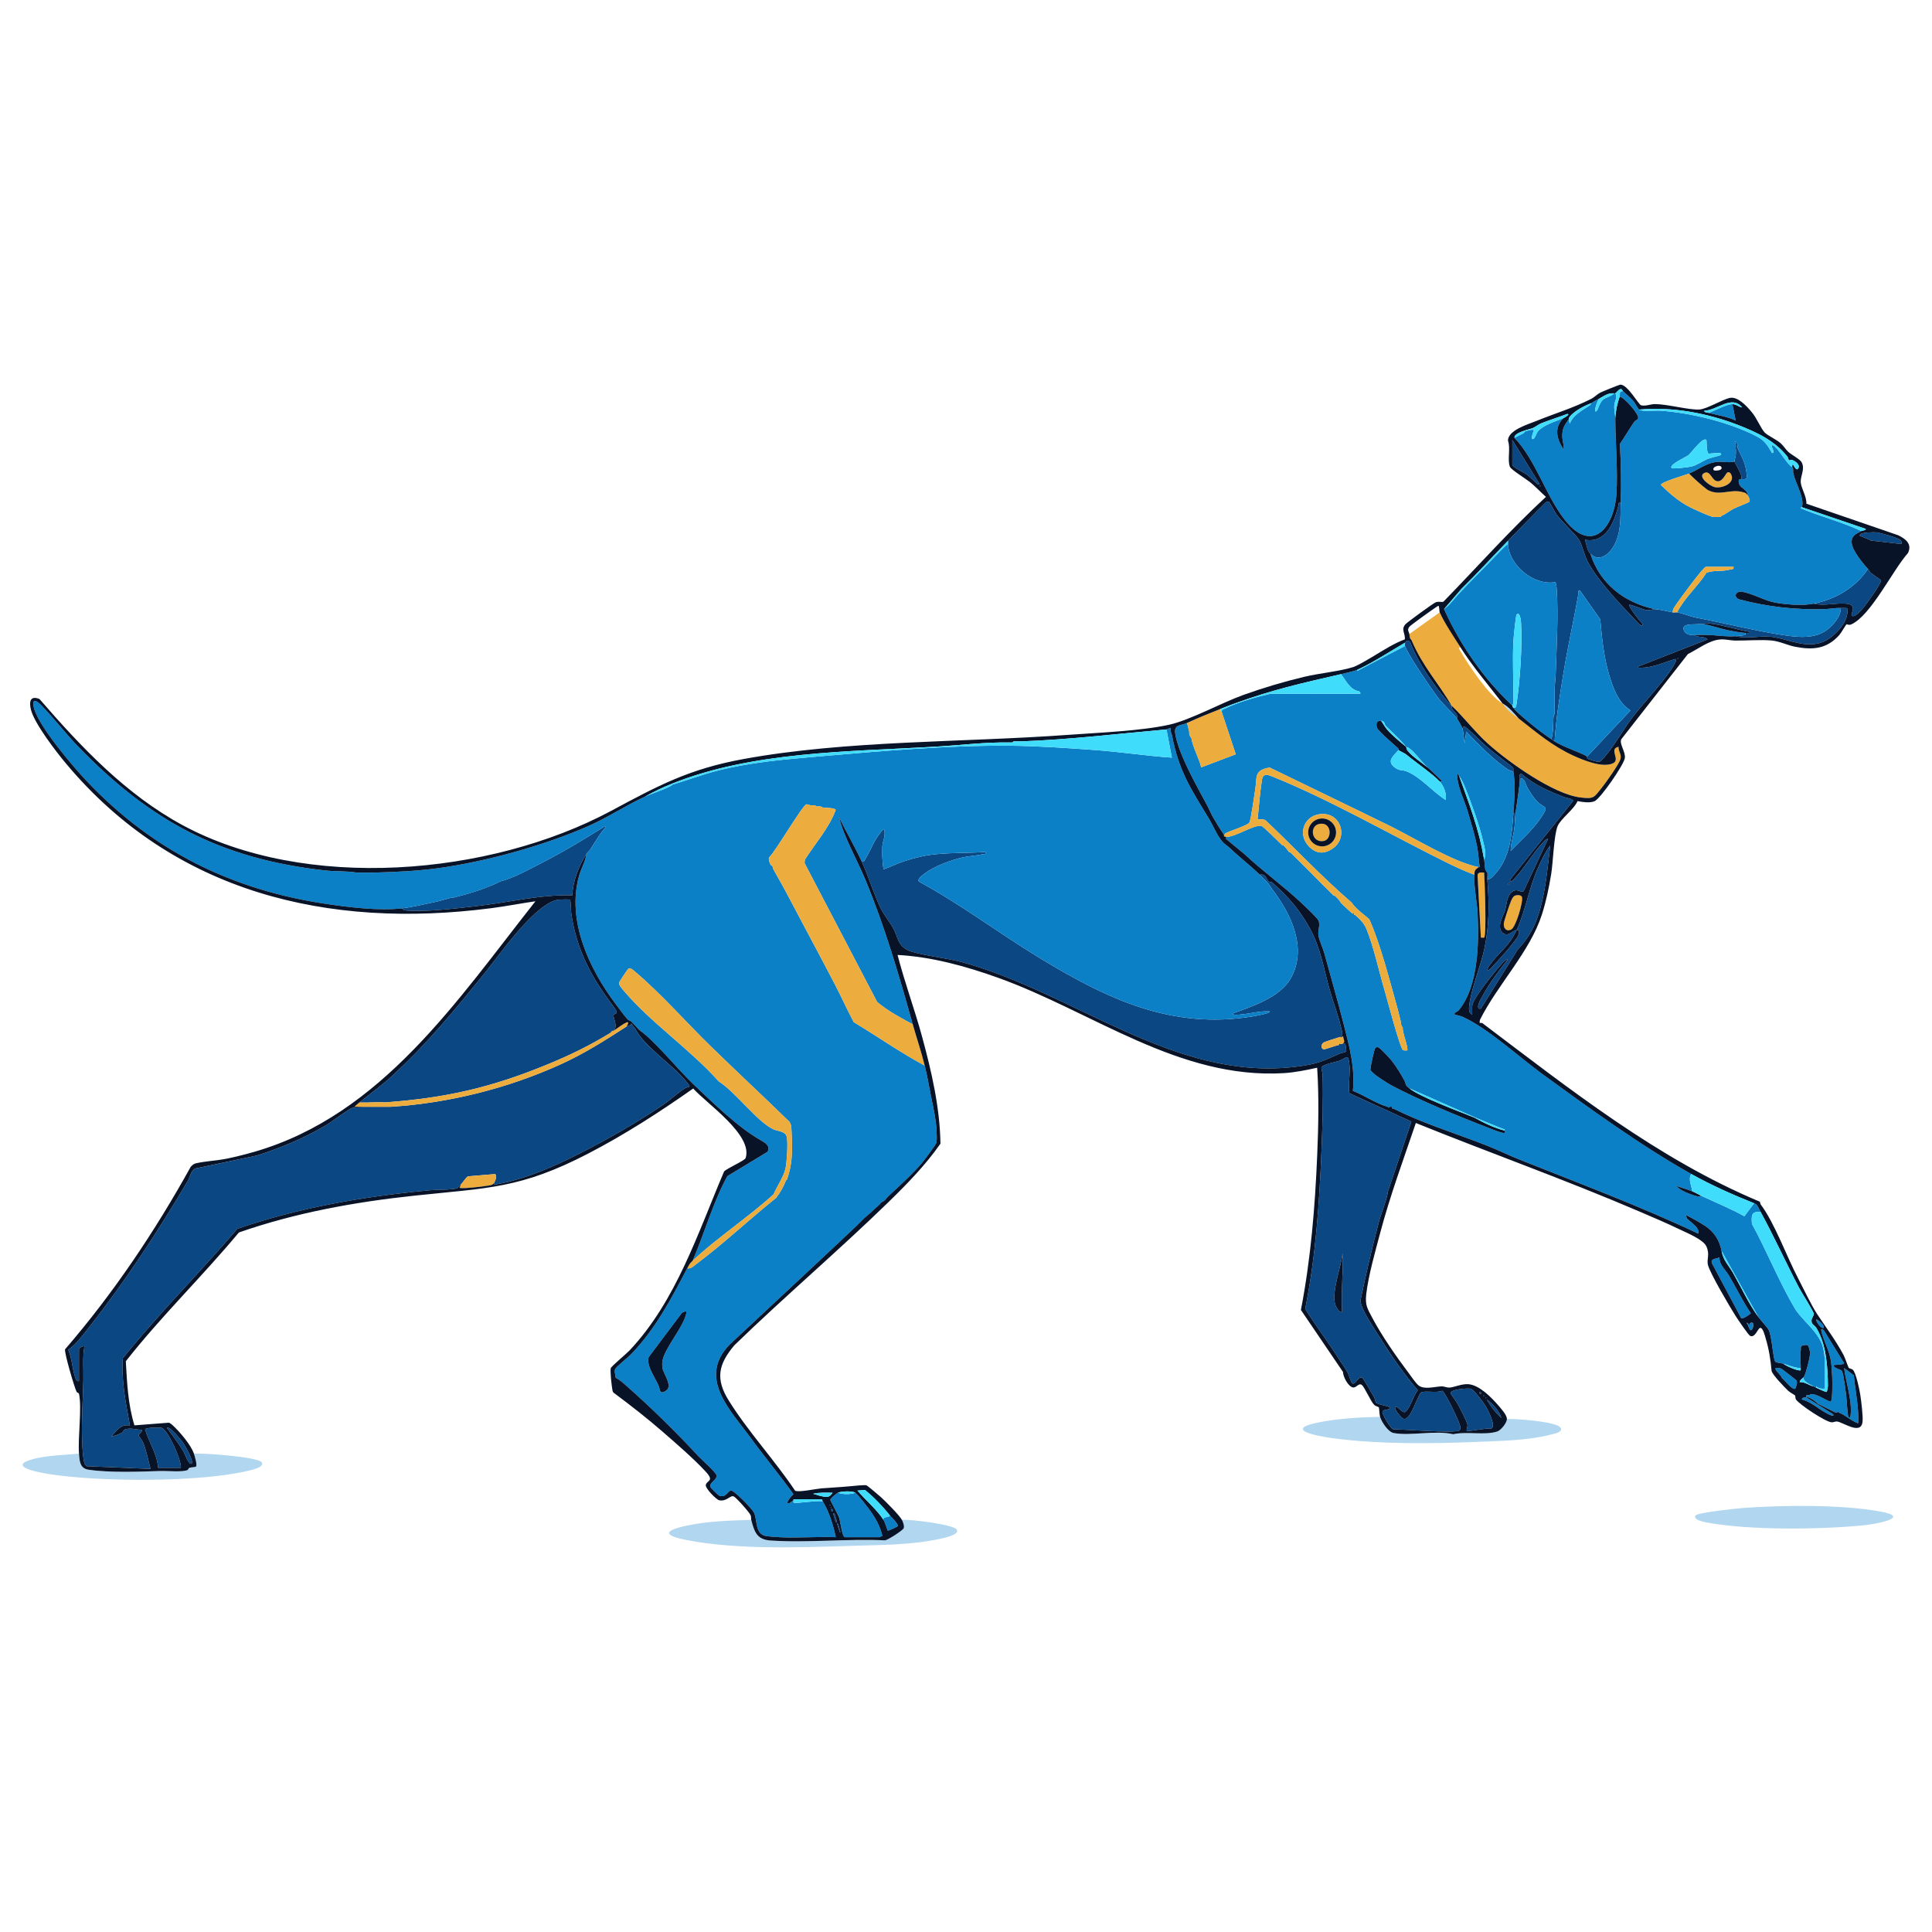 <?xml version="1.0" encoding="UTF-8"?>
<svg id="Layer_1" xmlns="http://www.w3.org/2000/svg" baseProfile="tiny" version="1.2" viewBox="0 0 1024 1024">
  <!-- Generator: Adobe Illustrator 29.0.0, SVG Export Plug-In . SVG Version: 2.1.0 Build 186)  -->
  <path d="M798.686,752.102c4.809-.191,25.389,1.31,28.155,4.312,2.42,2.627-3.375,3.567-5.162,4.027-11.703,3.012-25.563,3.224-37.64,3.735-24.618,1.04-52.491,1.385-76.936-1.803-9.737-1.27-28.606-4.942-5.653-8.954,9.676-1.691,20.199-2.284,30.002-2.466.796,2.674,4.262,8.049,7.211,8.592,9.093,1.676,22.074-1.622,31.558.637,7.071-1.615,16.677.698,23.326-1.438,1.971-.633,5.136-4.558,5.139-6.641ZM478.901,810.138c-.747,1.192-8.109,6.032-9.83,6.276-19.863-.967-41.198,1.456-60.888.074-7.315-.513-8.399-4.964-10.032-10.943-11.37.376-23.367.705-34.499,3.141-12.755,2.791-11.4,5.315.475,7.609,26.899,5.198,60.298,3.886,87.73,3.018,15.131-.479,31.478-.424,46.303-3.692,1.913-.422,10.707-2.097,8.915-4.93-1.718-2.717-24.841-5.504-29.048-5.146.575.964,1.484,3.617.873,4.593ZM996.485,801.117c-20.716-3.753-51.128-3.38-72.231-1.887-3.291.233-24.488,2.414-25.575,4.027-1.644,2.44,5.411,3.612,6.765,3.852,22.768,4.04,59.389,3.607,82.585,1.305,5.473-.543,26.002-4.118,8.456-7.297ZM103.866,777.329c-.235.278-2.77.362-3.513.679-.555.237-.574.957-.854,1.095-2.628,1.289-10.767.448-14.271.559-11.422.362-27.126.998-38.339-.689-4.55-.685-4.721-4.48-5.024-8.482-8.014.72-18.095.855-25.744,3.276-12.205,3.862,6.219,6.95,10.036,7.548,26.467,4.147,79.62,4.453,105.471-1.799,1.799-.435,8.731-1.868,7.094-4.453-1.81-2.858-31.129-5.034-35.944-4.572.448,1.333,1.848,5.936,1.088,6.838ZM805.007,380.875c-2.611-2.9-5.231-6.229-8.62-8.045,3.832,5.014,3.971,4.41,8.62,8.045Z" fill="#b1d6ef"/>
  <path d="M439.814,798.075v-.575c.373.191.373.383,0,.575ZM442.272,801.971l-.689.203,1.38,4.688.689-.203-1.38-4.688ZM443.554,807.272l1.712,5.166c.244-1.039-.225-1.796-.469-2.684-.165-.599-.538-2.516-1.244-2.482ZM440.681,799.802c-.413.807.364,1.533.563,1.143.413-.807-.364-1.533-.563-1.143ZM336.663,545.227c-1.119-1.342-1.704-2.185-1.975-2.708h0c-.147.315-.321.53-.514.684-.002.002-.004.003-.006.005-.047.037-.095.071-.144.102-.002.001-.004.003-.007.004-.377.232-.815.297-1.272.448-.014.005-.028.009-.043.014-.052.018-.104.037-.156.058-.021.008-.042.016-.063.025-.05.021-.099.044-.149.069-.021.01-.041.019-.062.03-.069.036-.139.075-.208.12-11.596,7.495-22.36,14.355-35.054,20.113-27.888,12.649-58.981,20.442-89.646,22.412-4.583.294-17.789-.185-20.852.697-1.526.44-11.13,7.603-13.815,9.171-12.676,7.399-24.039,11.934-36.589,15.992l-32.755,6.896c-2.292,1.406-2.675,4.62-3.916,6.715-15.719,26.539-32.731,52.645-51.841,76.882-3.354,4.253-7.019,9.425-11.419,12.459,2,4.227,2.242,11.334,3.917,15.187.38.873.622,1.596,1.771,1.39v-16.952c0-.541,2.038-1.843,2.87-1.434-1.041,5.969-.399,12.075-.548,18.122-.334,13.575-1.583,27.692.042,41.285.14,1.17.599,3.571,1.649,4.097l33.911,1.424c-1.258-4.601-2.152-9.689-4.005-14.091-.466-1.108-2.164-3.058-2.241-3.538-.186-1.168,2.002-1.659,1.648-3.052-2.807-.06-5.336-1.039-8.225-.442-1.758.363-1.458,1.472-2.508,2.035-1.414.757-3.733,1.667-5.355,1.847,2.649-3.139,5.088-6.665,9.77-5.743-2.159-11.742-4.639-23.637-3.768-35.657,19.159-23.803,40.876-45.385,60.684-68.613,33.201-11.379,67.06-17.143,101.979-20.423,3.99-.375,8.627-.178,12.581-.649,2.3-.274,2.357-.761,3.792-2.229,1.52-1.555,2.204-3.216,3.842-4.491l14.215-1.195c1.617.348.314,3.553-.242,4.536-.23,1.86.547.965,1.63.773,15.049-2.674,30.227-9.414,43.767-16.288,14.673-7.449,30.505-16.481,44.092-25.729,3.766-2.563,7.897-6.424,11.435-8.679,2.359-1.504,4.098.297.51-4.102-6.946-8.517-21.937-18.088-26.729-27.576ZM950.439,250.606c-.015-.061-.03-.121-.044-.177l.044.177ZM777.133,387.774c6.496,6.738,14.331,14.91,22.127,20.11.614.409,2.099.815,2.873,1.149-.136-.814.338-1.867-.584-2.57-4.643-3.565-9.327-7.14-13.79-10.926-3.184-2.702-6.324-6.297-9.488-8.9-.969-.797-2.522-2.598-3.146-.59.581,2.073.76,5.777,1.155,8.042l.853-6.315ZM744.668,342.374c1.529,4.577,13.826,22.546,17.337,27.199,3.08,4.083,7.316,7.579,10.247,11.303.693-2.67-1.757-3.676-2.558-5.224-.329-.635-.213-1.496-.315-1.672-1.373-1.302-1.207-1.095-2.512-2.667-7.648-9.214-15.095-19.662-19.469-31.082-1.982-1.56-2.058.027-2.729.419.093.513-.137,1.313,0,1.724ZM950.439,250.606c.167.679.36,1.59.53,2.121l-.53-2.121ZM788.342,462.476c-.007-.043-.082-.105-.175-.175l.175.175ZM788.167,462.302l-.4-.4c.016.128.237.277.4.4ZM440.388,798.65v.575c.373-.192.373-.383,0-.575ZM713.57,556.969c.046-.181-.401-3.547-.521-3.69-.09-.107-1.271-.004-1.712-.007-.188-.001-.39-.021-.575,0-.177.577-.68.488-1.149.575-2.015.372-6.912,2.313-7.8,2.286-1.915-.057-1.588-2.632-.426-3.474.673-.487,6.882-2.45,8.225-2.834,2.937-.713,1.588-3.249,1.105-5.415-1.498-6.716-4.156-13.239-5.995-19.865-3.199-11.526-4.791-22.269-10.626-32.76-5.512-9.912-11.359-16.524-19.719-23.961-.473-.421-1.724-.35-2.117-.749-1.043-1.057-1.439-4.253-4.597-3.448,1.195,1.182,2.989,2.87,4.023,4.023.862.961,2.057,2.941,2.873,4.023,9.814,13.003,18.429,30.834,9.656,46.721-5.617,10.172-20.563,15.04-30.914,18.796.172,1.052,2.947.617,3.726.562,5.249-.373,10.505-2.007,15.808-1.712,1.323.962-8.297,2.573-9.074,2.701-42.746,7.01-76.791-9.211-112.13-30.626-21.727-13.166-42.058-28.606-64.395-40.767-1.533-1.1,1.398-3.179,2.332-3.959,4.748-3.966,14.583-7.581,20.64-8.955,3.559-.807,7.357-.88,10.669-1.711.963-.242,1.678.577,1.395-1.159-10.068.752-20.472.165-30.454,1.721-3.959.617-8.344,1.842-12.189,3.039-3.873,1.205-7.542,3.117-11.368,4.432-.583-4.046-.859-8.269-.601-12.379.121-1.937.952-3.836,1.172-5.436.087-.634.052-1.632,0-2.299-.038-.482-.058-.923-.575-1.149-4.649,4.704-6.269,10.195-9.46,15.537-.537.899-.679,1.764-2.034,1.703,3.66,7.978,6.385,17.433,10.231,25.111,1.639,3.272,4.908,7.227,6.657,10.582,2.288,4.388,2.092,8.309,7.286,11.103,4.303,2.315,21.737,4.476,28.244,6.236,60.336,16.314,113.306,63.71,178.019,55.578,10.94-1.375,13.432-2.702,23.158-7.011.963-.426,2.96-.384,3.21-1.36ZM975.679,322.261c.075,4.367-3.911,8.958-7.197,11.479-6.611,5.071-15.535,4.032-23.259,2.887-14.768-2.189-30.944-6.37-45.972-9.194-.114-.021-.229-.052-.344-.075-3.297-.679-6.711-2.195-10-2.798-.69-.127-1.599.121-2.299,0-2.987-.516-6.982-1.625-9.769-1.724-.456-.016-2.334.785-4.264.523-1.474-.2-8.631-3.164-8.95-2.819-.8.864,5.712,8.921,6.888,10.062.231.717-.143,1.152-.849.849-.497-.213-3.624-3.541-4.333-4.29-7.66-8.09-19.152-20.232-24.051-29.966-1.609-3.197-2.639-8.004-4.168-10.773-1.598-2.895-9.392-9.83-12.355-14.08-.695-.997-3.409-6.142-3.726-6.327-.585-.342-1.483.014-1.975.477-6.701,6.614-13.221,13.411-19.795,20.141.02.573-.03,1.152,0,1.724.586,11.267,13.687,22.24,25.224,20.176.378,1.393.581,2.767.663,4.222.806,14.271-.124,30.234-.602,44.561-.088,2.623-.575,6.191-.575,8.332v12.642c0,.203-.551.957-.597,1.702-.231,3.796.046,8.101-1.127,11.802.603.405,1.091.747,1.724,1.149.733-11.974,2.681-23.826,4.597-35.629,2.331-14.358,5.545-28.492,8.065-42.802.143-.81-.546-1.691.836-1.443l10.681,15.182c.928,9.851,1.782,19.237,4.545,28.785,2.093,7.234,4.846,15.286,11.492,19.528l-22.976,24.423c.052.035-.306.717.349,1.2.355.262,4.721,1.548,5.275,1.572,1.428.062,1.54-.452,2.442-1.32,4.684-4.509,11.372-16.199,15.842-22.081,5.442-7.16,19.776-22.426,22.902-29.392.221-.492.729-1.479.017-1.707-5.54,1.603-12.007,4.588-17.796,4.622-.661.004-2.167.383-2.018-.584l36.77-14.381c-1.367-1.888-5.09-.861-6.892-2.291-.381.007-.769.014-1.149,0-1.341-.048-3.299-.556-4.023-1.724-2.596-4.193,3.177-3.95,5.747-4.023,1.371-.039,3.329-.183,4.597,0,.589-1.056,2.066-.528,2.988-.413,7.16.895,14.069,3.173,21.145,4.442.112,1.197-1.835.282-2.296.569-.052.032.223,1.009-.374,1.16-.523.132-4.016.504-4.798.564,6.838,1.714,13.801-.707,20.688.575,8.605,1.542,16.515,5.767,25.274,2.575,5.236-1.908,12.165-8.938,13.089-14.493.752-4.518.26-3.461-3.309-3.598ZM919.363,244.682c.207,1.165,4.672,7.459,3.448,9.194,3.54.491,3.204-.472,2.813-3.677-.647-5.289-2.602-8.181-4.537-12.414-.286-.627.232-3.797-1.711-3.742.659.881.775,2.439.585,3.464.093.696.115,1.157.101,1.744.018.698-.006,1.438-.124,2.557-.179.846-.716,2.077-.575,2.873ZM855.682,288.749c3.692-7.207,3.102-14.48,3.342-22.23-1.664-.342-1.048.822-1.311,1.82-2.304,8.744-6.657,19.802-17.647,17.719.812,2.388,1.053,5.679,2.868,7.47,4.903,4.838,10.364-.126,12.748-4.779ZM889.194,348.695v.575c.373-.192.373-.383,0-.575ZM808.99,251.33c1.855,1.338,3.462,3.107,5.206,4.563.46.384,1.162,1.516,1.735.564l-14.372-23.268v12.93c0,1.524,6.014,4.19,7.431,5.211ZM816.213,257.325v.575c.373-.192.373-.383,0-.575ZM991.195,303.297c-.107-.114-.456-.956-1.149-1.724-6.65,9.939-17.089,16.008-28.733,18.389,5.6,1.353,11.372-.512,17.24,0,6.372.556,2.064,5.543,2.876,6.318,1.582,1.51,5.473-3.347,6.304-4.323,1.607-1.888,9.356-12.622,9.246-14.313-.024-.361-4.942-3.457-5.784-4.347ZM951.544,320.537c-.029,0-.057,0-.086,0h.086ZM956.716,320.537h-1.578c.318.015.528.116,1.578,0ZM951.458,320.537h-.489c.243.015.372.003.489,0ZM1007.333,286.297c-.905-1.125-10.635-3.869-12.548-4.112-1.667-.212-7.738-.019-8.76,1.008-.989.994.373.969.815,1.193,1.43.727,3.312,1.269,4.771,2.118l16.246,1.85c.102-.843.02-1.378-.525-2.056ZM787.48,740.609v.575c.373-.192.373-.383,0-.575ZM784.888,738.882c.413-.807-.363-1.533-.563-1.143-.413.807.364,1.533.563,1.143ZM786.33,739.46v.575c.373-.192.373-.383,0-.575ZM88.412,756.705c3.001,4.143,6.25,8.267,8.873,12.671.287.482,2.942,7.79,4.341,6.284,1.125-1.211-3.597-9.572-4.693-11.104-.947-1.326-7.129-8.934-8.521-7.85ZM779.423,736.027c-1.539-.297-10.888.298-10.565,2.5.055.372,2.93,4.13,3.492,5.144,1.159,2.09,5.298,9.866,5.477,11.668.074.745-.732,2.728-.4,3.082.442.471,11.008-1.732,12.848-1.225,3.018-.965-1.72-10.109-2.842-11.943-1.118-1.828-6.349-8.906-8.01-9.226ZM774.009,756.433c0,.631.009,1.333-.575,1.739-2.341,1.626-30.162-.662-35.075-.622-1.478-.621-5.814-7.856-5.619-9.204.246-1.699,4.604-.822,3.877-2.269-.474-.943-6.2-1.451-7.332-2.732-.304-.344-.492-1.94-.962-2.765-.788-1.381-5.663-9.89-6.177-10.193-2.498-1.47-3.581,4.13-5.608,2.726-.245-.17-1.754-4.671-2.225-5.536-1.555-2.853-3.533-5.5-5.274-8.23-5.523-8.662-11.799-16.877-17.254-25.6,5.548-27.633,7.504-55.983,8.634-84.159.53-13.21.981-26.692.601-39.962-.035-1.224-.849-3.034-.56-3.917.507-1.548,7.616-2.827,9.271-3.413,4.296-1.522,4.942-4.862,5.622,3.339.23,2.775-.934,12.692-.044,13.839l32.75,14.984-12.585,37.542c.043,2.343-3.688,11.964-4.552,15.273-3.624,13.88-6.947,27.871-9.831,41.934-.062,4.247,6.731,14.099,9.211,18.072,6.333,10.144,13.385,20.547,21.164,29.589-2.075,2.232-4.34,10.288-6.801,11.533-1.409.713-4.131-3.669-5.165-2.618-.879.894,3.333,5.97,4.422,6.257,3.903,1.029,7.416-12.844,9.359-14.025,1.753-1.065,8.523.423,11.104-.895,1.298.26,9.623,17.123,9.624,19.312ZM711.625,664.174c-.773,7.189-6.074,20.724-3.872,27.437.271.826,2.355,4.793,3.582,3.603-.644-10.364.714-20.732.29-31.039ZM215.685,482.601c10.1.837,26.845-1.203,37.284-2.392,16.781-1.912,33.381-6.157,50.366-5.662.338-7.807,3.34-15.324,7.469-21.84.858-1.355,1.431-1.478,1.98-2.318,2.678-4.1,5.001-8.432,8.364-12.049-.65-.744-.522-.4-1.327.103-10.824,6.759-21.747,13.352-33.14,19.161-5.88,2.998-15.079,8.05-21.275,9.47-7.769,3.921-16.312,6.414-24.71,8.62-.331.087-.816-.085-1.149,0-2.883.737-5.67,1.671-8.62,2.299-5.551,1.18-12.278,2.781-17.814,3.448.596.964,1.556,1.077,2.573,1.161ZM788.049,741.77c1.966,3.59,4.659,7.125,7.758,9.757-1.27-3.854-4.566-7.387-7.758-9.757ZM756.654,406.749c.232.192.453.379.656.56l-1.933-1.8c.429.445.855.861,1.276,1.24ZM196.447,584.303c3.857-.169,5.695-.113,6.636-.056.286.015.566.033.835.056,32.396-2.35,56.29-7.814,86.198-20.113,12.286-5.052,22.046-9.829,33.33-16.665l.055-.055c.149-.179.493-.724,1.094-1.094.139-.086.436.086.575,0,2.58-2.436-.343-7.051.036-8.272.437-1.406,3.529.058-.052-4.668-11.486-15.158-19.321-29.344-22.329-48.902-.172-1.115-.334-7.359-.646-7.686-.208-.218-5.177-.105-6.03-.007-12.275,1.422-31.579,29.504-39.362,39.078-14.892,18.319-29.704,36.524-47.114,52.589-4.272,4.496-14.127,11.719-19.286,15.893,1.475-.151,3.085.105,6.061-.098ZM85.708,756.818c-1.267-.371-8.578-.199-8.825.783,2.002,6.777,6.42,12.978,6.932,20.361h12.068c.374-4.08-6.944-20.199-10.175-21.144ZM833.736,424.54l-33.32,41.681c-.038,1.916,1.343.387,2.014-.288,5.357-5.39,10.111-13.971,15.501-19.553.712-.738,1.416-1.863,2.589-1.715l-12.934,27.598c-1.368,1.515-3.409-2.229-6.602.846-2.563,2.469-2.298,6.149-3.279,9.36-.942,3.082-4.791,9.011-1.15,12.01,2.834,2.334,5.042-1.305,7.304-1.547-4.044,8.825-9.167,11.409-14.358,18.684-1.697,2.378-1.468,3.856.863,1.437,2.682-2.784,13.895-14.962,14.512-17.671.375-1.647.639-2.627-1.017-2.45,4.946-10.793,6.416-22.19,11.574-33.536,1.692-3.722,3.769-8.121,6.234-11.287-1.175,9.568-2.029,19.474-4.157,28.88-2.444,10.802-5.532,18.263-13.077,26.287l-19.531,31.327-1.154-.017c-1.151-1.604,1.295-5.306,2.197-6.986,3.426-6.378,8.717-13.564,13.315-19.153-1.521.168-2.493,1.56-3.431,2.603-3.393,3.77-14.868,17.65-15.482,21.87-.23,1.581.044,3.246-.056,4.834-1.912-.951-1.77-2.941-1.582-4.728.899-8.543,6.193-21.253,8.101-30.421,2.536-12.183,2.573-23.727,1.532-36.108-.024-.281-.004-.437,0-.529v-.045c1.759.17,2.649-1.156,3.741-2.294,8.329-8.684,9.273-21.361,10.051-32.76h1.149c-.327,2.571-.309,5.569-.657,8.251-.514,3.96-1.879,7.859-1.932,11.859,5.679-5.836,12.206-11.525,16.615-18.439,3.864-6.058,1.137-3.813-2.833-7.979-1.585-1.663-3.509-4.719-4.758-6.735-1.179-1.902-1.523-5.654-4.136-5.346.045-.853-.566-2.589.854-2.294,6.637,5.744,14.63,9.223,22.73,12.327.782.299,5.022,1.001,4.57,2.026ZM800.128,467.66c-1.294.872-.712,1.651,0,.563.191-.292.465-.304,0-.563Z" fill="#0a4783"/>
  <path d="M919.932,222.845c-4.552-2.099-9.564-2.767-14.361-4.022,3.292-1.094,9.414-4.62,12.642-4.597l1.718,8.62ZM453.318,791.179c-2.33.957-6.745.971-9.194,0-.814.387-4.047,3.043-4.048,3.718,0,.54,4.115,7.744,4.752,9.709.495,1.53,1.558,10.134,3.031,10.134h18.389c.213,0,.865-.76,1.441-.58-1.243-5.344-3.528-9.349-6.673-13.726-1.257-1.749-6.333-8.338-7.698-9.255ZM922.453,260.73c-.069,0-.138-.004-.207-.003l1.14.045-.933-.042ZM856.753,261.662c.794-12.596-.603-26.984-.602-39.966-.022-.278-.028-.553-.041-.829-.153-1.787-.693-3.911-.473-6.293.186-2.012,1.849-4.108.514-6.095-.084.043-.405.018-.575,0-1.591,1.664-4.378,1.959-6.042,3.44-1.604,1.427-2.716,5.321-3.161,5.753-2.409,2.334.4-5.682,1.089-6.281-1.405.785-2.544,1.316-3.953,2.26-.166.111-.375.831-.833,1.151-3.945,2.749-8.83,4.914-10.668,9.763l-.567-2.294c-1.949,2.779-3.109,4.122-3.382,7.836-.229,3.112.947,5.334.799,8.252-3.728-5.464-5.425-11.476-.29-16.662-3.784,1.471-10.685,3.604-13.463,6.937-.81.973-1.409,3.519-2.348,3.976-1.982.966.056-4.077.295-4.592-.698-.68-4.078.352-4.712.631-.47.208-.541.823-.944,1.02-1.576.772-3.133,1.567-4.688,2.371,11.608,12.323,16.493,30.647,26.77,43.626,14.627,18.472,26.164,3.642,27.276-14.003ZM828.568,357.315c-1.916,11.802-3.865,23.654-4.597,35.629,4.99,3.174,14.404,6.105,17.24,8.045l22.976-24.423c-6.646-4.243-9.399-12.294-11.492-19.528-2.763-9.548-3.618-18.934-4.545-28.785l-10.681-15.182c-1.381-.249-.693.633-.836,1.443-2.519,14.31-5.733,28.444-8.065,42.802ZM966.482,703.829c1.086-1.215-2.817-4.162-3.738-4.582-.624,1.268,2.985,5.425,3.738,4.582ZM801.559,373.98c.011-.159.611-.878.616-1.944.049-10.553-.607-21.797-.035-32.243.094-1.725,1.205-13.601,1.722-14.087,1.775-1.669,2.24,3.105,2.318,4.292.767,11.73-.563,31.356-2.38,43.079-.152.98-.22,2.364-1.666,2.052,1.053,1.893,7.957,7.447,10.071,9.18,3.189,2.615,6.624,5.188,10.042,7.485,1.173-3.701.896-8.007,1.127-11.802.045-.745.597-1.499.597-1.702v-12.642c0-2.141.487-5.709.575-8.332.478-14.327,1.408-30.29.602-44.561-.082-1.455-.285-2.829-.663-4.222-11.536,2.065-24.638-8.908-25.224-20.176-.643.087-5.544,5.198-6.342,6.038-6.469,6.809-13.389,13.555-19.801,20.4-2.526,2.696-4.633,5.907-7.761,8.042,8.535,18.92,21.027,36.996,36.203,51.144ZM915.894,334.062c-3.871-.769-9.132-2.679-12.622-3.182-1.269-.183-3.226-.039-4.597,0-2.57.073-8.343-.171-5.747,4.023.723,1.168,2.681,1.676,4.023,1.724.381.014.768.007,1.149,0,3.129-.061,4.483-.306,8.045,0,.883.076,1.067-.005,1.149,0,4.233.278,8.317.907,12.642.575.782-.06,4.276-.431,4.798-.564.597-.151.322-1.128.374-1.16-3.067-.239-6.2-.817-9.215-1.416ZM858.45,210.203c.345-1.004-.615-2.951,1.724-2.873,1.866,1.56,3.842,3.355,5.467,5.165,1.124,1.253,2.163,3.723,3.153,4.604,1.34,1.192,8.689.41,11.2.581,16.24,1.102,36.783,6.134,51.254,13.682,4.263,2.224,5.57,4.737,7.949,8.719,2.481.297-1.851-5.048.559-4.013,2.62,1.126,7.054,9.602,10.064,11.488.833.402.424,1.249.575,1.724.096.304-.086.813,0,1.149.176.689.389,1.72.575,2.299,1.286,4.002,5.636,12.324,4.023,16.09-.042.098-.713.086-.575.565,10.541,4.428,21.772,7.205,32.181,12.078-3.057,1.632-5.57,2.57-5.13,6.551.433,3.908,5.882,10.575,8.577,13.562-6.649,9.939-17.089,16.008-28.733,18.389-1.213.248-3.26.427-4.597.575h-1.724c-1.133.051-2.313.035-3.448,0h-.575c-6.24-.374-9.943-.868-14.226-2.258-3.114-1.011-11.961-5.168-14.78-4.619-2.692.524-2.649,3.265-.056,4.046,15.27,3.981,29.542,5.532,44.889,5.154,2.916-.072,5.629-.723,8.883-.598.075,4.367-3.911,8.958-7.197,11.479-6.611,5.071-15.535,4.032-23.259,2.887-14.768-2.189-30.944-6.37-45.972-9.194-.122-.046-.235-.067-.344-.075-3.297-.679-6.711-2.195-10-2.798,3.874-7.761,10.871-13.612,15.528-20.963,3.899-1.574,7.809-.507,12.159-1.65,1.029-.27,2.573.079,2.195-1.523h-14.654c-1.27,0-14.109,17.516-15.694,19.934-.861,1.313-1.969,2.457-1.833,4.202-2.987-.516-6.982-1.625-9.769-1.724-16.029-3.521-28.839-13.418-33.905-29.307,4.903,4.838,10.364-.126,12.748-4.779,3.692-7.207,3.102-14.48,3.342-22.23.323-10.422.136-20.727-.453-31.201,2.638-3.864,5.018-8.015,7.695-11.84.552-.789,1.874-.773,1.999-2.08.191-2.011-7.161-10.698-9.816-11.196ZM886.035,248.127c.499.482,8.955-.48,10.368-.833,3.115-.779,5.695-2.779,8.603-4.039,1.313-.569,6.624-1.782,6.887-2.027,2.24-2.082-6.073-.592-6.345-.806-1.267-.995-.869-6.974-1.129-7.236-1.815-1.83-7.92,6.754-9.494,8.033-1.279,1.04-10.687,5.173-8.891,6.907ZM880.297,257.037c4.54,4.392,9.616,8.87,15.287,11.711,2.812,1.409,9.475,4.462,12.286,5.241h.575c.61.101,1.629.039,2.299,0h.575c.203-.039.443.062.575,0,.157-.204.341-.468.575-.575,2.551-1.169,4.096-2.586,6.301-3.755,1.442-.765,8.135-3.312,8.398-3.687.648-.926-.359-2.641-.908-3.476.076-2.92-3.608-3.668-4.342-5.709-1.225-3.406.785-2.756.894-2.911,3.54.491,3.204-.472,2.813-3.677-.646-5.289-2.602-8.181-4.536-12.414-.286-.627.231-3.797-1.711-3.742.659.881.775,2.439.585,3.464.046.664.086,1.191.101,1.744.018.698-.006,1.438-.124,2.557-.179.846-.716,2.077-.575,2.873-3.57.787-6.543-.353-10.373.258-4.948.789-9.245,4.199-13.763,6.063-1.913.789-14.914,4.47-14.93,6.034ZM977.409,725.094c.992,7.427,4.377,17.641,3.443,25.008-.101.795-.339,1.703-1.144.852-.528-.558-.974-9.896-1.229-11.708-.349-2.483-1.332-10.944-2.214-12.587-.462-.859-3.978-1.249-4.605-3.005.521-.402,6.031-.235,5.738-1.14l-10.778-17.525c-.81-.389-1.569-1.136-1.289.282.984,4.995,4.294,10.485,5.117,16.148.318,2.191.559,6.202.659,8.536.063,1.468.329,13.019-.91,12.972-3.05-.982-7.079-4.136-10.246-4.031-.448.015-.75.517-.935.565-.393.103-1.114-.267-1.572.152-.282.258-.091.955-.152.997.364.048.881-.091,1.149,0,1.418.48,4.065,2.18,5.058,3.399l9.308,4.647c.366-.052.775.035,1.149,0l.289-.566c.156.157.18.526.285.566,3.8,1.427,6.494,4.354,10.338,5.746.477-8.567-1.549-16.947-2.296-25.436l-5.163-3.871ZM944.061,725.393c-.611-.276-2.589-.54-2.859-.297-1.011.91,3.195,3.935,3.13,5.197,1.315.842,5.845,6.867,7.198,5.712.28-.239,1.334-3.41.63-4.337-.31-.408-7.632-6.065-8.099-6.275ZM927.453,701.42c-.135.094.043.623-.054.681-.467.28-1.104-1.445-1.702-.862.929.448,1.371,4.287,2.565,3.736,1.155-.533,1.913-5.46-.808-3.555ZM916.378,676.073c-1.838-3.078-5.144-5.718-5.063-9.594-2.186.865-5.13.609-3.748,3.464l15.291,28.676c.967.693,4.243-1.761,5.116-2.543-4.323-6.394-7.644-13.388-11.596-20.003ZM814.476,424.562c-1.585-1.663-3.509-4.719-4.758-6.735-1.179-1.902-1.523-5.654-4.136-5.346-.319,6.072-1.524,12.301-2.299,18.389-.327,2.571-.309,5.569-.657,8.251-.514,3.96-1.879,7.859-1.932,11.859,5.679-5.836,12.206-11.525,16.615-18.439,3.864-6.058,1.137-3.813-2.833-7.979ZM954.992,741.752c5.705,1.392,10.141,6.375,15.468,8.387,1.385.523,1.816-.025.622-.91l-13.792-8.62c-.33.231-2.149-.208-2.298,1.143ZM954.417,715.899c-.602,3.037.138,5.889,0,9.194-3.191-.013-6.164-1.411-9.194-2.299-1.101-.323-3.87-.488-4.336-1.124-1.157-1.579-1.724-13.323-3.406-16.707-.677-1.363-4.193-5.135-5.475-6.88l-19.538-35.054c-1.057-5.582-3.903-10.104-8.62-13.217-3.07-2.027-6.762-4.054-10.063-5.734-.318.445.244,1.084.294,1.711,1.975,2.112,6.949,4.805,6.038,8.041-31.045-14.649-63.22-26.665-95.092-39.378-5.596-2.232-11.107-4.955-16.683-7.165-1.328-.526-2.663-1.041-4.002-1.552-15.141-5.778-30.905-10.725-45.419-17.986-.435-.218-.767.185-1.149-.575-.04-.078-.031-.483,0-.575-.364.057-.836-.084-1.149,0-.137.037-.273.483-.705.428-.218-.028-.315-.394-.445-.428-5.805-1.534-12.652-6.225-18.412-8.43,1.202-12.212-1.785-23.161-4.738-34.793-3.213-12.66-6.903-25.313-10.344-37.928-.778-2.853-2.722-6.995-3.146-9.494-.512-3.023,1.091-5.526,0-8.051-.63-1.456-7.111-7.516-8.75-9.061-9.712-9.157-20.715-17.018-30.465-26.139l-9.769-8.045c.096-.285-.061-.791,0-1.149,4.778.323,14.418-6.447,18.647-5.755,1.134.186,8.925,8.185,10.661,9.778.201.184.377.393.575.575.104.095.471-.096.575,0,.2.185.378.391.575.575.976.911,1.966,2.552,2.299,2.873.048.047.629.069,1.149.575.195.189.381.386.575.575l.575.575c.583.569,1.147,1.16,1.724,1.724l.575.575c.194.189.38.386.575.575l.575.575c5.231,5.086,10.264,10.435,15.516,15.516l.575.575c.578.556,1.125,1.151,1.724,1.724.048.046.63.08,1.149.575.196.186.378.388.575.575l.575.575c.809.773,1.616,2.193,1.724,2.299l.575.575c.795.799,5.257,5.078,5.747,5.172.04.008.247-.619.563-.581.067.267-.028.74-.022.998.011.051.023.1.033.158.08.096.473-.094.575,0l.575.575c1.167,1.08,1.805,1.518,2.873,2.873.061.078.138.148.217.217.13.114.266.225.358.358.773,1.123,1.48,2.176,2.001,3.46,3.785,9.323,6.558,22.206,9.492,32.169,1.186,4.026,8.3,31.187,9.89,32.053.41.223,2.078.218,2.175.127.95-.89-2.831-10.12-2.296-12.068-1.073-.971-.843-2.314-1.149-3.448-.614-2.272-1.148-4.852-1.724-6.896-3.85-13.658-9.228-34.788-14.941-47.122-2.992-2.683-6.942-5.247-9.194-8.62-.122-.183-.412-.342-.575-.575-15.705-13.566-29.988-28.826-45.079-43.13-1.252-.935-2.89-.477-4.345-.541.806-6.917,1.232-14.07,2.34-20.94.632-3.919,3.431-2.664,6.105-1.583,30.17,12.192,61.742,30.431,91.159,45.035,4.961,2.463,10.127,4.872,15.331,6.793-.38,5.851,1.419,14.481,1.724,20.688.762,15.493.394,38.67-10.032,51.18-.546.655-2.918,1.328-2.036,2.258.137.144,2.818.599,3.839,1.053,13.598,6.056,30.024,21.352,42.526,30.453,24.857,18.094,52.159,37.965,78.91,52.973-1.725,2.938.195,6.256.575,9.194-2.731-1.109-5.579-1.833-8.339-2.861,1.436,2.205,5.905,3.873,8.465,4.745,1.078.367,3.538,1.428,4.472.414,6.699,3.138,17.023,7.457,22.986,10.918l5.172-6.896c.441.176.852.467,1.149.575,1.084,1.204,1.579,2.706,2.299,4.023-5.046-.434-4.887,2.119-4.597,6.321,7.931,14.48,14.149,30.212,22.501,44.446,3.944,6.722,11.92,11.744,14.869,19.963.602,2.116.979,4.302,1.132,6.56v16.378c-1.615.147-3.068-.045-4.316-1.137l-.281.562c-.394-.195-.758-.363-1.149-.575-1.547-.837-6.179-2.863-5.299-4.928.035-.081.075-.162.127-.243,1.286-2.427,3.023-9.743,3.336-12.512.113-.998-.298-1.224-.462-1.855-.491-1.888-.193-2.888-3.154-2.312-2.028.394-1.183,1.571-1.444,2.887ZM699.119,431.582c-8.339,1.336-11.367,10.926-5.302,17.096,3.87,3.936,8.048,4.141,12.538,1.058,8.673-5.954,4.225-19.991-7.237-18.154ZM797.536,599.244c.063-.175-.068-.419,0-.575-5.223-1.972-10.335-4.241-15.516-6.321l-35.054-15.516c-2.658-2.159-1.347-1.728-2.768-4.415-1.786-3.378-4.384-7.499-6.761-10.478-.893-1.119-6.173-6.782-6.966-6.854-.758-.069-1.048-.212-1.607.479-.501.62-2.798,10.848-2.508,11.695.053.155,1.986,1.969,2.369,2.277,1.627,1.31,6.638,4.586,8.473,5.572,14.537,7.809,36.125,16.678,51.737,22.681,1.332.512,7.846,3.288,8.6,2.601.108-.098-.107-.844.001-1.146ZM650.123,374.481c1.748-.671,3.466-1.314,5.152-1.928-2.005.681-3.78,1.339-5.152,1.928ZM674.56,471.671c9.814,13.003,18.429,30.834,9.656,46.721-5.617,10.172-20.563,15.04-30.914,18.796.172,1.052,2.947.617,3.726.562,5.249-.373,10.505-2.007,15.808-1.712,1.323.962-8.297,2.573-9.074,2.701-42.746,7.01-76.791-9.211-112.13-30.626-21.727-13.166-42.058-28.606-64.395-40.767-1.533-1.1,1.398-3.179,2.332-3.959,4.748-3.966,14.583-7.581,20.64-8.955,3.559-.807,7.357-.88,10.669-1.711.963-.242,1.678.577,1.395-1.159-10.068.752-20.472.165-30.454,1.721-3.959.617-8.344,1.842-12.189,3.039-3.873,1.205-7.542,3.117-11.368,4.432-.583-4.046-.859-8.269-.601-12.379.121-1.937.952-3.836,1.172-5.436.087-.634.052-1.632,0-2.299-.038-.482-.058-.923-.575-1.149-4.649,4.704-6.269,10.195-9.46,15.537-.537.899-.679,1.764-2.034,1.703-3.677-8.015-8.229-15.628-12.068-23.561,2.558,10.48,9.708,22.792,14.061,33.348,10.512,25.496,17.585,49.991,25.016,76.411-6.487-3.53-13.21-7.085-18.875-11.869l-38.479-73.635.179-1.813c5.493-8.613,12.89-16.81,16.374-26.465-1.664-1.209-4.994-.775-6.896-1.149l-1.149-.575c-.184-.037-.389.033-.575,0h-.575c-.365-.056-.783.054-1.149,0l-.575-.575c-.733-.093-1.571.102-2.299,0l-2.299-.575c-2.107.463-16.212,24.764-19.823,28.189-.475,1.017.354,2.946.86,3.992.609.204.876.604,1.149,1.149.077.154-.078.425,0,.575,2.049,3.909,4.5,7.957,6.294,11.357,8.826,16.727,17.953,33.685,26.62,50.284,3.56,6.819,6.5,13.478,9.939,19.921,12.578,7.58,24.66,16.094,37.598,23.026,1.183,4.879,1.945,8.884,2.873,13.792,1.324,7.004,3.211,14.368,3.471,21.525.058,1.607.21,4.169-.163,5.631-.26,1.018-6.511,9.379-7.66,10.729-5.131,6.029-12.141,12.292-18.06,17.857-1.022.961-1.662,2.501-3.448,2.873-1.172,1.839-2.668,2.633-4.023,4.023-1.876,1.924-3.58,3.077-5.172,4.597-1.358,1.297-2.631,2.706-4.023,4.023-22.291,21.094-44.868,41.905-67.25,62.91-17.117,17.781.662,34.916,11.613,49.905,7.217,9.878,15.193,19.454,22.269,29.335-2.703,2.464-5.854,7.716.038,3.238,0,.247-.064,1.102-.004,1.148,1.054.806,13.124-1.336,15.52-.573,3.425,5.601,5.551,12.609,6.897,18.961-9.738-.42-19.933.565-29.62.026-1.829-.102-6.442-.381-7.882-.738-5.434-1.347-4.046-8.967-5.933-12.456-1.044-1.931-10.228-11.537-12.031-11.546-1.771-.008-2.397,3.922-6.191,2.766-.493-.15-4.083-3.602-4.464-4.171-1.848-2.754,3.576-3.981,2.832-6.804-.451-1.712-7.891-8.228-9.694-10.174-11.987-12.941-24.687-25.372-37.919-37.073-1.627-1.439-3.802-3.411-5.754-4.302-.057-1.525-.875-3.311-.3-4.578.619-1.365,6.923-6.244,8.641-8.056,13.117-13.833,20.83-28.807,29.587-45.406,2.013.368,3.448-1.254,4.868-2.315,14.478-10.817,28.128-23.722,42.253-35.038,2.349-3.137,3.721-5.554,5.172-9.194.01-.024.042-.053.085-.085l.49-.49c3.454-9.617,2.808-18.423,2.266-28.413l-.856-2.017c-13.883-13.503-28.072-26.72-41.938-40.237-12.796-12.474-26.167-27.727-39.622-39.106-.789-.667-2.733-2.595-3.752-2.044-.489.264-5.008,7.035-5.099,7.651-.173,1.166,1.693,3.219,2.508,4.184,14.121,16.723,35.53,31.365,50.282,47.984,8.918,5.678,19.94,20.85,28.705,25.312,2.415,1.229,6.657.961,7.382,4.111.733,3.185.069,12.933-.583,16.408-.851,4.533-4.504,9.607-6.37,14.036-13.373,12.228-29.818,22.936-42.919,35.231,6.228-14.466,10.855-31.1,18.389-44.823l21.303-12.893c1.655-3.073-1.201-4.792-3.489-6.07-11.977-6.69-25.748-20.204-35.931-29.867-7.864-7.462-20.513-23.07-28.405-28.5-.39-.268-3.784-4.182-4.048-4.271-.736-.859-1.754-.9-2.288-1.466-1.388-1.472-4.918-6.268-6.341-8.161-14.044-18.688-26.084-44.265-19.366-68.075,1.108-3.928,3.285-7.377,3.859-11.369.858-1.355,1.431-1.478,1.98-2.318,2.678-4.1,5.001-8.432,8.364-12.049-.65-.744-.522-.4-1.327.103-10.824,6.759-21.747,13.352-33.14,19.161-5.88,2.998-15.079,8.05-21.275,9.47-7.769,3.921-16.312,6.414-24.71,8.62-.331.087-.816-.085-1.149,0-2.883.737-5.67,1.671-8.62,2.299-5.551,1.18-12.278,2.781-17.814,3.448-12.005,1.446-28.323-.574-40.431-2.381-50.114-7.48-91.728-28.196-126.514-64.846-7.194-7.579-26.821-30.407-28.401-39.986-.767-4.648,2.217-2.37,4.279-.253,6.523,6.695,12.621,14.74,19.22,21.565,38.349,39.664,75.3,59.53,130.762,65.785,5.599.631,11.39.244,16.949,1.152h7.471c.765,0,1.534.021,2.299,0,11.059-.305,22.371-.815,33.33-2.299,25.351-3.433,56.289-12.014,79.691-22.31,10.52-4.629,19.792-10.912,30.068-15.617,4.312-1.974,9.554-3.436,13.792-5.747.253-.138.458-.303.575-.575,7.834-2.321,15.511-5.252,23.437-7.307,17.557-4.552,35.527-6.076,53.567-7.634,32.688-2.823,69.48-6.051,102.289-5.747,14.296.133,30.771,1.251,45.105,2.305,13.533.994,26.983,3.098,40.52,4.014l-2.874-14.938c.509-.045,1.419-.901,2.296-.575-.503,1.391.402,2.535.577,3.449,3.646,19.007,9.786,28.248,19.538,44.248,2.387,3.917,4.323,9.083,7.471,12.642.791.895,2.522,1.989,3.448,2.873,5.102,4.875,11.143,9.473,16.09,14.366,1.195,1.182,2.989,2.87,4.023,4.023.862.961,2.057,2.941,2.873,4.023ZM363.669,695.214c-.398-.419-2.269.378-2.603,1.127l-17.251,22.972c-1.411,4.337,3.462,10.93,5.193,14.983.982,2.298.405,5.079,3.972,2.805,3.799-2.422-1.281-8.753-1.812-11.854-.277-1.618-.285-3.168.132-4.768,1.71-6.558,9.558-15.603,11.921-22.554.212-.624.786-2.351.446-2.709ZM622.841,388.346c-.557-4.418,3.217-3.741,6.321-5.172l1.149,4.597c.041.371-.061.793,0,1.149.123.721.624,1.745,1.149,2.299.83,5.18,4.011,10.355,5.196,15.499l18.32-6.936-7.425-22.354c-.1-1.519.881-1.435,1.833-1.904,7.002-3.455,16.225-6.004,23.814-7.791l47.62-.071c.734-.085-.246-.806-.285-1.152-5.234-1.036-6.88-5.453-9.769-9.194,2.062-.472,6.971-1.568,8.62-2.299v.575l25.285-13.217c1.529,4.577,13.826,22.546,17.337,27.199,3.08,4.083,7.316,7.579,10.247,11.303.681.865,2.582,4.131,2.873,5.172.581,2.073.76,5.777,1.155,8.042l.853-6.315c6.496,6.738,14.331,14.91,22.127,20.11.614.409,2.099.815,2.873,1.149,1.209,7.208.489,14.661,0,21.837-.778,11.399-1.722,24.076-10.051,32.76-1.092,1.138-1.982,2.464-3.741,2.294-.071-1.108.157-2.416,0-3.448-.007-.043-.082-.105-.175-.175l-.4-.4c-.041-.325-.529-.81-.575-1.149-.227-1.693-.257-3.377-.575-5.172,1.445-3.068-.013-7.284-.742-10.464-1.462-6.377-3.904-13.269-6.154-19.418-1.401-3.828-4.034-11.383-6.321-14.366-.365-.476-.474-1.276-1.143-1.147.182,7.084,3.825,13.509,5.741,20.11,1.721,5.929,3.717,12.328,4.904,18.369.714,3.632.785,7.307,1.417,10.938-.184-.036-.39.035-.575,0-13.443-2.557-33.798-15.312-46.916-21.756-21.235-10.432-42.578-20.645-63.843-31.018-8.492,1.319-6.648,5.111-7.698,11.608-.433,2.678-2.322,16.534-3.114,17.574-1.264,1.662-10.289,4.336-12.899,5.777-.036.02.074.671-.575.575-2.162-3.129-3.869-5.892-5.747-9.194-1.203-2.116-2.274-4.724-3.448-6.896-5.129-9.493-15.172-27.168-16.625-37.658-.012-.089-.029-.181-.04-.269ZM730.028,386.038c.748,1.635,9.061,8.842,11.001,10.562.268.237.126.883.192.94-2.72,3.234-6.697,5.943-1.682,9.44,2.365,1.649,3.676,1,5.717,1.754,7.42,2.742,14.219,11.07,20.966,15.237.753-2.991-1.102-7.591-3.164-9.765,1.858.141,1.114-.323.293-1.155-1.702-1.727-4.232-4.131-6.04-5.741l-1.933-1.8c-2.816-2.919-5.759-7.004-8.395-8.87-.659-.467-1.653-.75-1.74-.822-3.611-4.413-6.73-7.086-10.755-11.085-.733-.728-.379-2.552-2.462-2.707-2.569-.19-2.945,1.943-1.998,4.013ZM468.259,805.545c.887,1.412,2.053,5.56,2.305,5.745.228.167,4.999-2.076,5.165-2.305.79-1.088-3.361-4.919-4.022-5.738-1.067,1.431-3.907.339-3.448,2.299Z" fill="#0b80c6"/>
  <path d="M261.958,626.828c-.823,1.455-2.226,1.384-3.805,1.65-3.11.524-10.79,1.392-13.714,1.242-1.714-.088-.16-.83-.295-1.742,1.52-1.555,2.204-3.216,3.842-4.491l14.215-1.195c1.616.348.314,3.553-.242,4.536ZM630.312,388.921c.123.721.624,1.745,1.149,2.299.83,5.18,4.011,10.355,5.196,15.499l18.32-6.936-7.425-22.354-.575-.575v-1.149c-6.288,2.484-11.682,4.645-17.814,7.471l1.149,4.597c.041.371-.061.793,0,1.149ZM332.066,544.077c3.676-5.786-4.97,1.11-6.896,2.299-.139.086-.436-.086-.575,0l-1.094,1.094-.055.055c-11.284,6.836-21.044,11.613-33.33,16.665-29.909,12.299-53.803,17.763-86.198,20.113-.162-.004-.405-.03-.835-.056-.941-.056-2.778-.113-6.636.056-2.976.203-4.586-.054-6.061.098h-.001c-.071.058-.148.121-.229.187-.073.059-.15.122-.232.189-.019.015-.039.032-.058.048-.519.426-1.193.993-2.039,1.772l19.538.006c30.665-1.969,61.758-9.762,89.646-22.412,12.694-5.758,23.458-12.618,35.054-20.113ZM923.386,260.773l-1.14-.045c.068,0,.138.003.207.003l.933.042c-6.427-1.731-12.055,2.414-18.389-1.149-3.445-2.608-6.683-5.598-9.769-8.62-1.913.789-14.914,4.47-14.93,6.034,4.54,4.392,9.616,8.87,15.287,11.711,2.812,1.409,9.475,4.462,12.286,5.241h.575c.61.101,1.629.039,2.299,0h.575c.203-.039.443.062.575,0,.157-.204.341-.468.575-.575,2.551-1.169,4.096-2.586,6.301-3.755,1.442-.765,8.135-3.312,8.398-3.687.648-.926-.359-2.641-.908-3.476-.929-1.414-1.364-1.317-2.873-1.724ZM369.115,669.911c14.478-10.817,28.128-23.722,42.253-35.038,2.349-3.137,3.721-5.554,5.172-9.194.01-.024.042-.053.085-.085l.49-.49c3.454-9.617,2.808-18.423,2.266-28.413l-.856-2.017c-13.883-13.503-28.072-26.72-41.938-40.237-12.796-12.474-26.167-27.727-39.622-39.106-.789-.667-2.733-2.595-3.752-2.044-.489.264-5.008,7.035-5.099,7.651-.173,1.166,1.693,3.219,2.508,4.184,14.121,16.723,35.53,31.365,50.282,47.984,8.918,5.678,19.94,20.85,28.705,25.312,2.415,1.229,6.657.961,7.382,4.111.733,3.185.069,12.933-.583,16.408-.851,4.533-4.504,9.607-6.37,14.036-13.373,12.228-29.818,22.936-42.919,35.231-1.614,1.515-1.867,2.115-2.873,4.023,2.013.368,3.448-1.254,4.868-2.315ZM917.854,252.279c-.306-1.101-1.086-2.543-2.437-1.767-.51.293-2.264,4.217-4.419,4.534-3.821.562-4.134-6.132-7.719-4.341-3.733,1.865,2.922,6.951,5.711,7.518,3.479.708,10.034-1.734,8.865-5.944ZM706.356,449.737c-4.491,3.082-8.669,2.877-12.538-1.058-6.065-6.169-3.037-15.759,5.302-17.096,11.462-1.837,15.91,12.2,7.237,18.154ZM708.145,441.199c0-4.083-3.31-7.393-7.393-7.393s-7.393,3.31-7.393,7.393,3.31,7.393,7.393,7.393,7.393-3.31,7.393-7.393ZM803.107,474.653c-1.088.337-1.81,1.954-2.238,2.937-.736,1.696-3.635,10.267-3.805,11.763-.292,2.58,1.311,4.598,3.926,3.298,2.44-1.213,6.435-14.876,5.684-17.16-.407-1.239-2.517-1.164-3.567-.839ZM857.872,395.819c-5.436,1.154,1.3,6.77-3.008,8.769-5.518,2.56-15.744-1.694-20.938-4.073-11.196-5.127-19.385-12.185-28.919-19.639-4.649-3.635-4.788-3.031-8.62-8.045-6.917-3.707-17.92-20.057-22.206-27.498-.394-.684-1.507-1.83-.205-2.384-3.588-5.667-8.209-12.455-10.918-18.389l-16.09,11.493c.47,3.585.637,1.992,1.319,3.587,5.859,13.702,14.012,22.196,21.093,34.34,6.818,6.467,12.494,14.131,19.53,20.408,10.838,9.669,34.422,26.529,48.728,28.277,7.264.888,7.171.065,11.283-5.06,2.152-2.683,9.239-12.551,9.974-15.324.689-2.596-1.184-3.948-1.021-6.462ZM699.113,436.73c-5.299,1.158-3.969,10.286,2.605,8.982,4.417-.876,4.274-10.485-2.605-8.982ZM888.906,324.559c3.874-7.761,10.871-13.612,15.528-20.963,3.899-1.574,7.809-.507,12.159-1.65,1.029-.27,2.573.079,2.195-1.523h-14.654c-1.27,0-14.109,17.516-15.694,19.934-.861,1.313-1.969,2.457-1.833,4.202.7.121,1.608-.127,2.299,0ZM786.604,496.953c1.391-1.127.322-30.318.013-34.479-1.459-.032-3.3-.386-3.477,1.455l1.756,33.03c.472-.078,1.545.126,1.708-.006ZM701.814,556.132c.888.027,5.785-1.914,7.8-2.286.181-.565.659-.519,1.149-.575.185-.021.387-.001.575,0,2.104-.856.597-2.253.569-4.027-.745.519-1.606.382-2.293.579-1.343.384-7.552,2.347-8.225,2.834-1.163.842-1.49,3.417.426,3.474ZM426.421,457.425l.179-1.813c5.493-8.613,12.89-16.81,16.374-26.465-1.664-1.209-4.994-.775-6.896-1.149l-1.149-.575c-.184-.037-.389.033-.575,0h-.575c-.365-.056-.783.054-1.149,0l-.575-.575c-.733-.093-1.571.102-2.299,0l-2.299-.575c-2.107.463-16.212,24.764-19.823,28.189-.475,1.017.354,2.946.86,3.992.609.204.876.604,1.149,1.149.077.154-.078.425,0,.575,2.049,3.909,4.5,7.957,6.294,11.357,8.826,16.727,17.953,33.685,26.62,50.284,3.56,6.819,6.5,13.478,9.939,19.921,12.578,7.58,24.66,16.094,37.598,23.026-1.812-7.47-4.287-14.605-6.321-21.837-6.487-3.53-13.21-7.085-18.875-11.869l-38.479-73.635ZM672.986,406.829c-8.492,1.319-6.648,5.111-7.698,11.608-.433,2.678-2.322,16.534-3.114,17.574-1.264,1.662-10.289,4.336-12.899,5.777-.036.02.074.671-.575.575.261.378-.623,1.029,1.149,1.149,4.778.323,14.418-6.447,18.647-5.755,1.134.186,8.925,8.185,10.661,9.778.201.184.377.393.575.575.104.095.471-.096.575,0,.2.185.378.391.575.575.976.911,1.966,2.552,2.299,2.873.048.047.629.069,1.149.575.195.189.381.386.575.575l.575.575c.583.569,1.147,1.16,1.724,1.724l.575.575c.194.189.38.386.575.575l.575.575c5.231,5.086,10.264,10.435,15.516,15.516l.575.575c.578.556,1.125,1.151,1.724,1.724.048.046.63.08,1.149.575.196.186.378.388.575.575l.575.575c.809.773,1.616,2.193,1.724,2.299l.575.575c.795.799,5.257,5.078,5.747,5.172.04.008.247-.619.563-.581.067.267-.028.74-.022.998.011.051.023.1.033.158.08.096.473-.094.575,0l.575.575c1.167,1.08,1.805,1.518,2.873,2.873.061.078.138.148.217.217.13.114.266.225.358.358.773,1.123,1.48,2.176,2.001,3.46,3.785,9.323,6.558,22.206,9.492,32.169,1.186,4.026,8.3,31.187,9.89,32.053.41.223,2.078.218,2.175.127.95-.89-2.831-10.12-2.296-12.068-1.073-.971-.843-2.314-1.149-3.448-.614-2.272-1.148-4.852-1.724-6.896-3.85-13.658-9.228-34.788-14.941-47.122-2.992-2.683-6.942-5.247-9.194-8.62-.122-.183-.412-.342-.575-.575-15.705-13.566-29.988-28.826-45.079-43.13-1.252-.935-2.89-.477-4.345-.541.806-6.917,1.232-14.07,2.34-20.94.632-3.919,3.431-2.664,6.105-1.583,30.17,12.192,61.742,30.431,91.159,45.035,4.961,2.463,10.127,4.872,15.331,6.793.155-2.384.261-2.586,2.299-4.023-13.443-2.557-33.798-15.312-46.916-21.756-21.235-10.432-42.578-20.645-63.843-31.018Z" fill="#edad3e"/>
  <path d="M324.595,546.376l-1.094,1.094c.149-.179.493-.724,1.094-1.094ZM711.625,664.174c-.773,7.189-6.074,20.724-3.872,27.437.271.826,2.355,4.793,3.582,3.603-.644-10.364.714-20.732.29-31.039ZM899.25,327.432c-.122-.046-.235-.067-.344-.075.114.024.23.054.344.075ZM744.199,572.418c-1.786-3.378-4.384-7.499-6.761-10.478-.893-1.119-6.173-6.782-6.966-6.854-.758-.069-1.048-.212-1.607.479-.501.62-2.798,10.848-2.508,11.695.053.155,1.986,1.969,2.369,2.277,1.627,1.31,6.638,4.586,8.473,5.572,14.537,7.809,36.125,16.678,51.737,22.681,1.332.512,7.846,3.288,8.6,2.601.108-.098-.107-.844.001-1.146-5.505-1.38-11.132-4.096-16.09-6.896-7.903-3.197-28.794-10.898-34.479-15.516-2.658-2.159-1.347-1.728-2.768-4.415ZM903.273,330.88c3.489.503,8.751,2.413,12.622,3.182,3.015.599,6.149,1.177,9.215,1.416.461-.286,2.407.628,2.296-.569-7.076-1.269-13.985-3.547-21.145-4.442-.922-.115-2.399-.642-2.988.413ZM741.028,396.6c.268.237.126.883.192.94.564.493,3.423,1.797,4.023,2.299,4.954,4.143,13.821,10.156,17.814,14.366,1.858.141,1.114-.323.293-1.155-1.702-1.727-4.232-4.131-6.04-5.741-.203-.181-.425-.369-.656-.56-3.154-2.607-8.719-6.143-10.837-9.209-.383-.555-.428-1.545-.575-1.724-3.305-2.763-7.096-5.741-10.074-9.175-1.039-1.198-2.171-3.247-3.143-4.616-2.569-.19-2.945,1.943-1.998,4.013.748,1.635,9.061,8.842,11.001,10.562ZM859.316,391.806c-1.155,2.466,2.284,6.57,1.901,9.893-.403,3.496-12.994,21.718-16.131,22.991-2.503,1.016-6.38.423-8.962-.086-1.798,4.351-9.005,9.398-10.572,13.307-1.984,4.949-2.363,19.084-3.387,25.345-1.178,7.203-2.703,14.549-4.936,21.498-6.302,19.608-23.521,37.222-32.791,55.708-.586,2.805.246,1.221,1.306,1.86,46.399,35.021,92.861,71.916,146.873,94.548.45.455.377,1.235.539,1.45,7.368,9.753,13.786,27.569,19.813,39.089,2.809,5.369,7.031,14.345,10.069,18.951,4.767,7.23,9.862,13.937,14.091,21.825.756,1.41,2.458,6.451,2.716,6.766.343.417,1.539.512,2.136,1.008,1.699,1.414,3.593,10.549,3.998,13.249.5,3.339,1.537,11.308,1.205,14.34-.808,7.377-10.427.163-13.582-.135-.838-.079-1.823.504-2.794.45-3.141-.174-17.051-9.347-18.949-12.155-.37-.548-.139-1.577-.465-2.096-.16-.255-2.753-1.646-3.595-2.441-1.755-1.657-8.654-8.769-8.819-10.618-.493-5.508-1.426-11.593-3.112-17.102-.371-1.214-1.448-5.954-2.986-5.618-1.268.277-2.679,5.496-5.309,4.181-.951-.476-6.746-9.059-7.762-10.664-3.027-4.783-13.378-22.344-14.557-26.841-.818-3.122,1.209-5.554-.893-10.003-1.679-3.553-10.325-7.069-14.096-8.891-7.006-3.384-14.331-6.475-21.487-9.545-38.973-16.719-79.043-30.966-118.354-46.853-6.522,19.204-13.576,38.284-18.806,57.917-2.575,9.663-6.371,23.051-7.475,32.751-.677,5.948.585,7.635,3.191,12.582,4.907,9.319,12.773,20.647,19.167,29.104,1.289,1.705,3.892,5.576,5.342,6.725,2.993,2.373,8.493.664,12.089.517,1.507-.062,2.821.652,4.034.641,2.639-.025,6.625-2.099,10.358-1.793,5.865.482,12.334,7.17,16.064,11.533,1.413,1.653,4.305,4.835,4.302,6.904-.003,2.084-3.169,6.008-5.139,6.641-6.649,2.136-16.255-.176-23.326,1.438-9.484-2.259-22.465,1.039-31.558-.637-2.949-.543-6.415-5.918-7.211-8.592-.357-1.199-.42-4.691-.665-5.083-.1-.16-1.676-.515-2.46-1.274-1.842-1.783-5.169-9.684-6.641-10.62-1.559-.991-2.659,1.413-4.309,1.423-2.572.016-5.64-5.807-5.531-8.182l-22.341-32.911c5.224-26.998,7.492-54.653,8.64-82.108.643-15.369.971-30.9-.029-46.283-5.544,1.258-11.865,2.521-17.527,2.868-55.744,3.411-101.684-32.665-151.693-50.575-16.937-6.066-35.148-11.097-53.165-12.054,3.723,14.538,8.98,28.619,12.927,43.097,5.05,18.529,9.498,37.671,9.802,56.924-7.968,11.395-17.678,21.35-27.599,31.012-26.575,25.881-55.003,49.978-81.624,75.831-8.617,10.198-10.1,17.923-2.94,29.391,10.301,16.499,24.258,31.474,35.101,47.677,1.578,1.065,11.155-.987,13.827-1.198,5.223-.412,10.285-.651,15.513-1.152,1.59-.152,7.475-.78,8.498-.466.585.179,6.618,5.299,7.603,6.193,2.606,2.363,9.576,9.375,11.191,12.083.575.964,1.484,3.617.873,4.593-.747,1.192-8.109,6.032-9.83,6.276-19.863-.967-41.198,1.456-60.888.074-7.315-.513-8.399-4.964-10.032-10.943-.157-.575.041-1.405-.26-2.301-.509-1.512-7.699-9.513-8.95-10.077-1.927-.87-3.712,2.82-7.729,2.022-1.526-.303-7.588-6.418-7.121-8.202.651-2.489,4.704-1.817-.08-7.008-6.366-6.907-15.768-15.009-22.973-21.276-8.225-7.154-16.862-13.857-25.598-20.375-.574-.36-.698-.849-.828-1.47-.379-1.806-1.401-10.591-.865-11.756.521-1.131,8.292-7.596,10.059-9.475,24.651-26.225,36.122-62.248,49.964-94.695,1.489-1.703,10.968-5.769,11.417-7.124,4.064-12.257-20.846-29.006-27.774-36.878-17.801,12.535-36.284,24.434-55.648,34.481-35.921,18.637-52.921,18.158-92.041,22.315-31.686,3.367-63.008,9.028-93.114,19.519-19.353,23.269-41.223,44.444-59.927,68.246.63,11.42,1.17,22.986,4.567,33.984l18.326-1.416c.661.278,1.208.707,1.736,1.18,3.735,3.345,9.889,10.557,11.467,15.253.448,1.333,1.848,5.936,1.088,6.838-.235.278-2.77.362-3.513.679-.555.237-.574.957-.854,1.095-2.628,1.289-10.767.448-14.271.559-11.422.362-27.126.998-38.339-.689-4.55-.685-4.721-4.48-5.024-8.482-.662-8.745,1.628-24.339-.011-31.78-.098-.444-.998-.456-1.307-1.116-1.233-2.627-6.548-20.636-6.068-22.431,25.589-29.635,47.582-62.426,66.569-96.677.728-.826,1.608-1.624,2.713-1.884,5.091-1.196,11.543-1.445,16.95-2.588,4.597-.972,9.735-2.259,14.247-3.568,67.491-19.579,107.624-80.603,148.825-132.75-7.775,1.126-15.54,2.647-23.344,3.659-86.589,11.228-168.205-8.2-225.455-76.65-5.215-6.235-16.683-21.059-18.585-28.534-1.056-4.151-.469-7.707,4.523-5.67,22.066,25.447,45.74,50.542,75.723,66.787,65.3,35.38,162.937,26.969,227.186-7.471,25.105-13.457,41.266-22.206,70.19-27.501,54.63-10.001,116.36-8.753,172.209-12.829,16.121-1.177,37.877-1.986,53.29-5.325,11.161-2.417,27.68-11.572,39.381-15.786,10.559-3.803,21.392-7.017,32.315-9.635,7.884-1.889,18.702-2.888,25.894-5.138,3.888-1.216,15.012-8.517,19.5-10.957,2.505-1.362,5.317-2.837,8.003-3.775.239-3.267-2.211-5.223.318-8.021,1.042-1.152,14.753-11.131,15.986-11.597,1.834-.693,3.29.152,4.166-.39,18.051-18.551,35.269-37.913,54.279-55.507-2.711-2.424-5.553-5.482-8.338-7.742-2.153-1.748-10.118-6.631-10.754-8.209-1.461-3.623.469-9.868-1.036-13.908.138-5.529,10.457-8.509,14.985-10.348,10.092-4.096,19.185-6.737,29.097-11.704,1.754-.879,3.087-2.409,4.756-3.289,1.058-.558,10.14-4.254,10.716-4.283,3.801-.195,9.674,10.576,10.984,10.934,2.283.624,5.225-.65,7.353-.631,7.025.061,17.705,3.151,23.52,2.88,3.932-.183,12.196-5.349,16.266-6.162,4.233-.846,9.081,4.581,11.628,7.657,2.632,3.179,4.504,8.072,6.665,10.574,1.412,1.635,6.251,3.734,8.565,5.802,1.624,1.452,2.734,3.391,4.041,4.578,1.729,1.57,6.253,3.891,7.106,5.536,1.941,3.744-.811,7.198-.477,10.774.278,2.975,3.191,7.581,2.967,11.155l48.547,16.681c3.912,1.861,7.72,4.631,5.273,9.51-7.897,8.772-19.67,33.237-30.069,37.793-1.348.591-2.254-.207-2.525-.031-.287.187-2.83,4.624-3.811,5.708-6.675,7.379-13.979,7.982-23.408,6.157-3.936-.762-8.184-2.891-12.231-3.284-5.983-.581-13.37.081-19.557.019-2.613-.026-4.971-.838-8.013-.588-5.878.485-11.726,5.14-16.989,7.719l-35.309,45.15ZM889.194,348.695v.575c.373-.192.373-.383,0-.575ZM986.025,283.192c-.989.994.373.969.815,1.193,1.43.727,3.312,1.269,4.771,2.118l16.246,1.85c.102-.843.02-1.378-.525-2.056-.905-1.125-10.635-3.869-12.548-4.112-1.667-.212-7.738-.019-8.76,1.008ZM903.276,217.68c-.036.926,1.62.966,2.295,1.143,4.797,1.256,9.809,1.923,14.361,4.022l-1.718-8.62c2.166.015,3.202,1.442,5.168,1.719-5.598-6.866-13.216,1.622-20.106,1.736ZM815.931,256.457l-14.372-23.268v12.93c0,1.524,6.014,4.19,7.431,5.211,1.855,1.338,3.462,3.107,5.206,4.563.46.384,1.162,1.516,1.735.564ZM816.213,257.325v.575c.373-.192.373-.383,0-.575ZM88.412,756.705c3.001,4.143,6.25,8.267,8.873,12.671.287.482,2.942,7.79,4.341,6.284,1.125-1.211-3.597-9.572-4.693-11.104-.947-1.326-7.129-8.934-8.521-7.85ZM76.883,757.601c2.002,6.777,6.42,12.978,6.932,20.361h12.068c.374-4.08-6.944-20.199-10.175-21.144-1.267-.371-8.578-.199-8.825.783ZM363.392,572.802c-6.946-8.517-21.937-18.088-26.729-27.576-1.119-1.342-1.704-2.185-1.975-2.708h0c-.147.315-.321.529-.514.684-.002.002-.004.003-.006.005-.047.037-.095.071-.144.102-.002.001-.004.003-.007.004-.377.233-.815.297-1.272.448-.014.005-.028.009-.043.014-.052.018-.104.037-.156.058-.021.008-.042.016-.063.025-.05.021-.099.044-.149.069-.021.01-.041.019-.062.03-.069.036-.139.075-.208.12,3.676-5.786-4.97,1.11-6.896,2.299,2.58-2.436-.343-7.051.036-8.272.437-1.406,3.529.058-.052-4.668-11.486-15.158-19.321-29.344-22.329-48.902-.172-1.115-.334-7.359-.646-7.686-.208-.218-5.177-.105-6.03-.007-12.275,1.422-31.579,29.504-39.362,39.078-14.892,18.319-29.704,36.524-47.114,52.589-4.272,4.496-14.127,11.719-19.286,15.893h-.001c-.071.058-.148.121-.229.187-.078.064-.156.127-.232.189-.019.015-.039.032-.058.048-.857.703-1.559,1.307-2.039,1.772l19.538.006c-4.583.294-17.789-.185-20.852.697-1.526.44-11.13,7.603-13.815,9.171-12.676,7.399-24.039,11.934-36.589,15.992l-32.755,6.896c-2.292,1.406-2.675,4.62-3.916,6.715-15.719,26.539-32.731,52.645-51.841,76.882-3.354,4.253-7.019,9.425-11.419,12.459,2,4.227,2.242,11.334,3.917,15.187.38.873.622,1.596,1.771,1.39v-16.952c0-.541,2.038-1.843,2.87-1.434-1.041,5.969-.399,12.075-.548,18.122-.334,13.575-1.583,27.692.042,41.285.14,1.17.599,3.571,1.649,4.097l33.911,1.424c-1.258-4.601-2.152-9.689-4.005-14.091-.466-1.108-2.164-3.058-2.241-3.538-.186-1.168,2.002-1.659,1.648-3.052-2.807-.06-5.336-1.039-8.225-.442-1.758.363-1.458,1.472-2.508,2.035-1.414.757-3.733,1.667-5.355,1.847,2.649-3.139,5.088-6.665,9.77-5.743-2.159-11.742-4.639-23.637-3.768-35.657,19.159-23.803,40.876-45.385,60.684-68.613,33.201-11.379,67.06-17.143,101.979-20.423,3.99-.375,8.627-.178,12.581-.649,2.3-.274,2.357-.761,3.792-2.229.135.913-1.419,1.655.295,1.742,2.925.15,10.605-.718,13.714-1.242,1.579-.266,2.982-.195,3.805-1.65-.23,1.86.547.965,1.63.773,15.049-2.674,30.227-9.414,43.767-16.288,14.673-7.449,30.505-16.481,44.092-25.729,3.766-2.563,7.897-6.424,11.435-8.679,2.359-1.504,4.098.297.51-4.102ZM444.798,809.754c-.165-.599-.538-2.516-1.244-2.482l1.712,5.166c.244-1.039-.225-1.796-.469-2.684ZM443.652,806.659l-1.38-4.688-.689.203,1.38,4.688.689-.203ZM454.468,790.036c4.088,4.865,10.459,10.207,13.791,15.51.887,1.412,2.053,5.56,2.305,5.745.228.167,4.999-2.076,5.165-2.305.79-1.088-3.361-4.919-4.022-5.738-4.067-5.046-8.175-9.391-13.235-13.519l-4.004.308ZM444.123,791.179c-.814.387-4.047,3.043-4.048,3.718,0,.54,4.115,7.744,4.752,9.709.495,1.53,1.558,10.134,3.031,10.134h18.389c.213,0,.865-.76,1.441-.58-1.243-5.344-3.528-9.349-6.673-13.726-1.257-1.749-6.333-8.338-7.698-9.255-1.566-1.052-7.442-.834-9.194,0ZM441.244,800.945c.413-.807-.364-1.533-.563-1.143-.413.807.364,1.533.563,1.143ZM440.388,798.65v.575c.373-.192.373-.383,0-.575ZM439.814,797.5v.575c.373-.192.373-.383,0-.575ZM430.906,791.754c.833.081,3.101.969,4.023,1.149,2.683.525,4.56,1.292,6.321-1.718-3.466.016-6.957-.267-10.344.569ZM710.361,558.328c.963-.426,2.96-.384,3.21-1.36.046-.18-.401-3.547-.521-3.69-.09-.107-1.271-.004-1.712-.007,2.104-.856.597-2.253.569-4.027-.745.519-1.606.382-2.293.579,2.937-.713,1.588-3.249,1.105-5.415-1.498-6.716-4.156-13.239-5.995-19.865-3.199-11.526-4.791-22.269-10.626-32.76-5.512-9.911-11.359-16.524-19.719-23.961-.473-.421-1.724-.35-2.117-.749-1.043-1.057-1.439-4.253-4.597-3.448-4.947-4.893-10.988-9.492-16.09-14.366-.926-.884-2.657-1.979-3.448-2.873-3.148-3.56-5.083-8.725-7.471-12.642-9.752-16-15.893-25.242-19.538-44.248-.175-.914-1.08-2.058-.577-3.449-.877-.325-1.787.531-2.296.575-25.39,2.235-51.194,5.382-77.004,6.321-.382.014-.767-.005-1.149,0-.573.007-1.153-.031-1.724,0-.629.034-1.444-.182-1.724.575-.377-.031-.769.007-1.149,0-13.148-.249-27.329,1.537-40.519,2.293-45.346,2.596-96.356,2.509-138.773,19.544-4.816,1.934-9.875,4.291-14.366,6.896-10.276,4.705-19.548,10.988-30.068,15.617-23.402,10.296-54.339,18.877-79.691,22.31-10.959,1.484-22.271,1.993-33.33,2.299-.764.021-1.534,0-2.299,0h-7.471c-5.559-.908-11.35-.521-16.949-1.152-55.462-6.254-92.413-26.12-130.762-65.785-6.599-6.826-12.697-14.87-19.22-21.565-2.062-2.117-5.046-4.394-4.279.253,1.58,9.579,21.208,32.407,28.401,39.986,34.786,36.649,76.4,57.366,126.514,64.846,12.108,1.807,28.426,3.826,40.431,2.381.596.964,1.556,1.077,2.573,1.161,10.1.837,26.845-1.203,37.284-2.392,16.781-1.912,33.381-6.157,50.366-5.662.338-7.807,3.34-15.324,7.469-21.84-.574,3.993-2.751,7.442-3.859,11.369-6.718,23.81,5.323,49.388,19.366,68.075,1.422,1.893,4.953,6.688,6.341,8.161.534.566,1.552.607,2.288,1.466.264.089,3.658,4.002,4.048,4.271,7.892,5.43,20.541,21.038,28.405,28.5,10.183,9.663,23.954,23.177,35.931,29.867,2.288,1.278,5.144,2.998,3.489,6.07l-21.303,12.893c-7.534,13.723-12.161,30.357-18.389,44.823-1.614,1.515-1.867,2.115-2.873,4.023-8.756,16.599-16.469,31.573-29.587,45.406-1.718,1.812-8.022,6.691-8.641,8.056-.574,1.267.243,3.053.3,4.578,1.952.891,4.127,2.863,5.754,4.302,13.232,11.701,25.932,24.132,37.919,37.073,1.803,1.946,9.243,8.462,9.694,10.174.744,2.824-4.68,4.051-2.832,6.804.381.568,3.971,4.02,4.464,4.171,3.794,1.156,4.421-2.774,6.191-2.766,1.803.008,10.988,9.615,12.031,11.546,1.886,3.49.499,11.109,5.933,12.456,1.44.357,6.052.636,7.882.738,9.687.538,19.881-.447,29.62-.026-1.346-6.352-3.472-13.36-6.897-18.961-.219-.358-.343-.819-.575-1.149h-14.941c-.038.164,0,.392,0,.575-5.892,4.478-2.741-.774-.038-3.238-7.076-9.881-15.052-19.458-22.269-29.335-10.951-14.989-28.73-32.124-11.613-49.905,22.382-21.005,44.959-41.816,67.25-62.91,1.392-1.317,2.664-2.725,4.023-4.023,1.592-1.52,3.296-2.673,5.172-4.597,1.354-1.389,2.851-2.184,4.023-4.023,1.786-.372,2.426-1.912,3.448-2.873,5.919-5.565,12.929-11.828,18.06-17.857,1.148-1.349,7.399-9.71,7.66-10.729.373-1.461.221-4.024.163-5.631-.26-7.158-2.147-14.521-3.471-21.525-.928-4.907-1.69-8.913-2.873-13.792-1.812-7.47-4.287-14.605-6.321-21.837-7.431-26.42-14.503-50.915-25.016-76.411-4.353-10.556-11.503-22.868-14.061-33.348,3.839,7.933,8.39,15.546,12.068,23.561,3.66,7.978,6.385,17.433,10.231,25.111,1.639,3.272,4.908,7.227,6.657,10.582,2.288,4.388,2.092,8.309,7.286,11.103,4.303,2.315,21.737,4.476,28.244,6.236,60.336,16.314,113.306,63.71,178.019,55.578,10.94-1.375,13.432-2.702,23.158-7.011ZM788.049,741.77c1.966,3.59,4.659,7.125,7.758,9.757-1.27-3.854-4.566-7.387-7.758-9.757ZM787.48,741.184c.373-.192.373-.383,0-.575v.575ZM786.33,740.035c.373-.192.373-.383,0-.575v.575ZM784.888,738.882c.413-.807-.364-1.533-.563-1.143-.413.807.364,1.533.563,1.143ZM768.858,738.528c.055.372,2.93,4.13,3.492,5.144,1.159,2.09,5.298,9.866,5.477,11.668.074.745-.732,2.728-.4,3.082.442.471,11.008-1.732,12.848-1.225,3.018-.965-1.72-10.109-2.842-11.943-1.118-1.828-6.349-8.906-8.01-9.226-1.539-.297-10.888.298-10.565,2.5ZM748.059,594.458l-32.75-14.984c-.89-1.147.274-11.064.044-13.839-.68-8.2-1.326-4.86-5.622-3.339-1.655.586-8.764,1.865-9.271,3.413-.289.883.525,2.693.56,3.917.38,13.271-.071,26.753-.601,39.962-1.13,28.176-3.086,56.526-8.634,84.159,5.455,8.723,11.73,16.938,17.254,25.6,1.741,2.73,3.719,5.377,5.274,8.23.471.865,1.98,5.366,2.225,5.536,2.027,1.404,3.111-4.196,5.608-2.726.514.302,5.389,8.811,6.177,10.193.471.825.658,2.421.962,2.765,1.131,1.281,6.858,1.789,7.332,2.732.727,1.446-3.631.569-3.877,2.269-.195,1.348,4.141,8.583,5.619,9.204,4.913-.039,32.734,2.248,35.075.622.584-.406.576-1.108.575-1.739-.001-2.189-8.326-19.051-9.624-19.312-2.581,1.317-9.351-.171-11.104.895-1.943,1.181-5.456,15.054-9.359,14.025-1.09-.287-5.301-5.364-4.422-6.257,1.034-1.052,3.757,3.33,5.165,2.618,2.461-1.245,4.726-9.301,6.801-11.533-7.778-9.043-14.831-19.445-21.164-29.589-2.48-3.973-9.273-13.825-9.211-18.072,2.884-14.063,6.207-28.054,9.831-41.934.864-3.31,4.595-12.931,4.552-15.273l12.585-37.542ZM927.973,696.075c-4.323-6.394-7.644-13.388-11.596-20.003-1.838-3.078-5.144-5.718-5.063-9.594-2.186.865-5.13.609-3.748,3.464l15.291,28.676c.967.693,4.243-1.761,5.116-2.543ZM927.453,701.42c-.135.094.043.623-.054.681-.467.28-1.104-1.445-1.702-.862.929.448,1.371,4.287,2.565,3.736,1.155-.533,1.913-5.46-.808-3.555ZM952.161,731.669c-.31-.408-7.632-6.065-8.099-6.275-.611-.276-2.589-.54-2.859-.297-1.011.91,3.195,3.935,3.13,5.197,1.315.842,5.845,6.867,7.198,5.712.28-.239,1.334-3.41.63-4.337ZM966.619,704.989c-.81-.389-1.569-1.136-1.289.282.984,4.995,4.294,10.485,5.117,16.148.318,2.191.559,6.202.659,8.536.063,1.468.329,13.019-.91,12.972-3.05-.982-7.079-4.136-10.246-4.031-.448.015-.75.517-.935.565-.393.103-1.114-.267-1.572.152-.282.258-.091.955-.152.997-.33.231-2.149-.208-2.298,1.143,5.705,1.392,10.141,6.375,15.468,8.387,1.385.523,1.816-.025.622-.91l-13.792-8.62c.364.048.881-.091,1.149,0,1.418.48,4.065,2.18,5.058,3.399l9.308,4.647c.366-.052.775.035,1.149,0l.289-.566c.156.157.18.526.285.566,3.8,1.427,6.494,4.354,10.338,5.746.477-8.567-1.549-16.947-2.296-25.436l-5.163-3.871c.992,7.427,4.377,17.641,3.443,25.008-.101.795-.339,1.703-1.144.852-.528-.558-.974-9.896-1.229-11.708-.349-2.483-1.332-10.944-2.214-12.587-.462-.859-3.978-1.249-4.605-3.005.521-.402,6.031-.235,5.738-1.14l-10.778-17.525ZM966.482,703.829c1.086-1.215-2.817-4.162-3.738-4.582-.624,1.268,2.985,5.425,3.738,4.582ZM857.872,395.819c-5.436,1.154,1.3,6.77-3.008,8.769-5.518,2.56-15.744-1.694-20.938-4.073-11.196-5.127-19.385-12.185-28.919-19.639-2.611-2.9-5.231-6.229-8.62-8.045-7.547-9.875-15.638-19.184-22.412-29.882-3.588-5.667-8.209-12.455-10.918-18.389-.239-.524-.075-2.592-.582-3.446-.176-.135-1.296.692-1.651.927-1.874,1.241-13.213,9.302-13.897,10.235-1.268,1.729-.127,2.512.039,3.778.47,3.585.637,1.992,1.319,3.587,5.859,13.702,14.012,22.196,21.093,34.34-1.373-1.302-1.207-1.095-2.512-2.667-7.648-9.214-15.095-19.662-19.469-31.082-1.982-1.56-2.058.027-2.729.419-7.448,4.343-17.783,11.039-25.285,14.366-1.648.731-6.558,1.826-8.62,2.299-20.95,4.798-36.458,8.313-55.489,15.238-2.005.681-3.78,1.339-5.152,1.928-1.038.398-2.083.803-3.146,1.223-6.288,2.484-11.682,4.645-17.814,7.471-3.104,1.43-6.878.754-6.321,5.172.011.088.028.18.04.269,1.453,10.49,11.496,28.165,16.625,37.658,1.174,2.172,2.245,4.779,3.448,6.896,1.877,3.302,3.585,6.066,5.747,9.194.261.378-.623,1.029,1.149,1.149-.061.358.096.864,0,1.149l9.769,8.045c9.749,9.121,20.753,16.982,30.465,26.139,1.638,1.545,8.12,7.605,8.75,9.061,1.092,2.525-.511,5.028,0,8.051.423,2.499,2.368,6.641,3.146,9.494,3.44,12.615,7.13,25.267,10.344,37.928,2.953,11.632,5.939,22.58,4.738,34.793,5.76,2.205,12.607,6.896,18.412,8.43.129.034.227.4.445.428.432.055.567-.391.705-.428.313-.084.786.057,1.149,0-.031.092-.04.496,0,.575.383.759.714.357,1.149.575,14.514,7.262,30.277,12.208,45.419,17.986,1.339.511,2.674,1.026,4.002,1.552,5.576,2.21,11.087,4.933,16.683,7.165,31.872,12.713,64.047,24.728,95.092,39.378.911-3.236-4.063-5.929-6.038-8.041-.05-.627-.612-1.266-.294-1.711,3.301,1.679,6.993,3.707,10.063,5.734,4.716,3.113,7.563,7.635,8.62,13.217,1.005,5.311,3.728,7.487,6.262,11.968,4.389,7.76,8.173,16.145,13.276,23.086,1.282,1.744,4.798,5.516,5.475,6.88,1.682,3.384,2.249,15.128,3.406,16.707.466.636,3.235.801,4.336,1.124,1.194,1.138,8.222,4.167,9.192,3.446.028-.38-.014-.765.002-1.147.138-3.306-.602-6.157,0-9.194.261-1.316-.584-2.493,1.444-2.887,2.961-.576,2.662.424,3.154,2.312.164.631.575.857.462,1.855-.313,2.769-2.05,10.084-3.336,12.512-.508.96-2.13,1.452-2.299,2.868,1.656-.13,3.085.487,4.51,1.142.645.369,1.426.696,2.345.981.203.067.408.129.616.181.391.212.755.379,1.149.575.874.433,5.384,2.558,5.739,2.303.138-.099.641-2.611.634-3.162-.123-10.144-.771-21.902-6.121-30.712-.993-1.635-2.818-1.677-2.555-4.289.11-1.088,1.234-2.18,1.154-3.217-.109-1.413-6.54-11.43-7.77-13.779-6.979-13.333-13.166-27.035-20.388-40.238-.72-1.316-1.214-2.819-2.299-4.023-.297-.108-.708-.399-1.149-.575-11.267-4.499-22.751-9.581-33.33-15.516-26.751-15.008-54.053-34.879-78.91-52.973-12.502-9.101-28.928-24.397-42.526-30.453-1.021-.455-3.702-.909-3.839-1.053-.882-.929,1.491-1.603,2.036-2.258,10.426-12.509,10.794-35.687,10.032-51.18-.305-6.207-2.104-14.836-1.724-20.688.155-2.384.261-2.586,2.299-4.023.185.035.39-.036.575,0-.632-3.631-.702-7.307-1.417-10.938-1.188-6.041-3.184-12.44-4.904-18.369-1.916-6.601-5.558-13.026-5.741-20.11.669-.129.778.67,1.143,1.147,2.505,7.087,5.169,14.098,7.471,21.262,2.691,8.375,4.209,14.308,5.747,22.986.318,1.795.347,3.479.575,5.172.046.34.534.824.575,1.149.016.128.237.277.4.4l.175.175c.157,1.032-.071,2.34,0,3.448.005.084-.028.241,0,.575,1.042,12.381,1.004,23.925-1.532,36.108-1.908,9.168-7.203,21.878-8.101,30.421-.188,1.787-.329,3.777,1.582,4.728.1-1.588-.174-3.253.056-4.834.614-4.22,12.089-18.099,15.482-21.87.938-1.043,1.91-2.435,3.431-2.603-4.598,5.589-9.889,12.774-13.315,19.153-.902,1.68-3.348,5.381-2.197,6.986l1.154.017,19.531-31.327c7.545-8.024,10.633-15.485,13.077-26.287,2.128-9.405,2.982-19.311,4.157-28.88-2.465,3.166-4.542,7.564-6.234,11.287-5.158,11.346-6.628,22.743-11.574,33.536-2.262.242-4.47,3.881-7.304,1.547-3.641-2.999.208-8.929,1.15-12.01.982-3.211.716-6.891,3.279-9.36,3.193-3.075,5.234.669,6.602-.846l12.934-27.598c-1.172-.148-1.877.978-2.589,1.715-5.39,5.582-10.144,14.163-15.501,19.553-.671.675-2.051,2.204-2.014.288l33.32-41.681c.452-1.024-3.788-1.726-4.57-2.026-8.1-3.103-16.093-6.583-22.73-12.327-1.421-.295-.809,1.441-.854,2.294-.319,6.072-1.524,12.301-2.299,18.389h-1.149c.489-7.176,1.209-14.628,0-21.837-.136-.814.338-1.867-.584-2.57-4.643-3.565-9.327-7.14-13.79-10.926-3.184-2.702-6.324-6.297-9.488-8.9-.969-.797-2.522-2.598-3.146-.59-.291-1.041-2.192-4.307-2.873-5.172.693-2.67-1.757-3.676-2.558-5.224-.329-.635-.213-1.496-.315-1.672,6.818,6.467,12.494,14.131,19.53,20.408,10.838,9.669,34.422,26.529,48.728,28.277,7.264.888,7.171.065,11.283-5.06,2.152-2.683,9.239-12.551,9.974-15.324.689-2.596-1.184-3.948-1.021-6.462ZM806.674,475.491c-.407-1.239-2.517-1.164-3.567-.839-1.088.337-1.81,1.954-2.238,2.937-.736,1.696-3.635,10.267-3.805,11.763-.292,2.58,1.311,4.598,3.926,3.298,2.44-1.213,6.435-14.876,5.684-17.16ZM786.604,496.953c1.391-1.127.322-30.318.013-34.479-1.459-.032-3.3-.386-3.477,1.455l1.756,33.03c.472-.078,1.545.126,1.708-.006ZM865.118,380.36c5.442-7.16,19.776-22.426,22.902-29.392.221-.492.729-1.479.017-1.707-5.54,1.603-12.007,4.588-17.796,4.622-.661.004-2.167.383-2.018-.584l36.769-14.381c-1.367-1.888-5.09-.861-6.892-2.291,3.129-.061,4.483-.306,8.045,0,.883.076,1.067-.005,1.149,0,4.233.278,8.317.907,12.642.575,6.838,1.714,13.801-.707,20.688.575,8.605,1.542,16.515,5.767,25.274,2.575,5.236-1.908,12.165-8.938,13.089-14.493.752-4.518.26-3.461-3.309-3.598-3.255-.125-5.968.527-8.883.598-15.347.378-29.618-1.173-44.889-5.154-2.593-.781-2.635-3.522.056-4.046,2.819-.549,11.665,3.608,14.78,4.619,4.283,1.39,7.986,1.884,14.226,2.258.303.018.428-.005.575,0,1.135.035,2.315.051,3.448,0h.146c.318.015.528.116,1.578,0,1.337-.148,3.384-.327,4.597-.575,5.6,1.353,11.372-.512,17.24,0,6.372.556,2.064,5.543,2.876,6.318,1.582,1.51,5.474-3.347,6.304-4.323,1.607-1.888,9.356-12.622,9.246-14.313-.024-.361-4.942-3.457-5.784-4.347-.107-.114-.456-.956-1.149-1.724-2.696-2.987-8.145-9.654-8.577-13.562-.441-3.98,2.072-4.918,5.13-6.551.83-.443,2.307-.235,2.295-1.143l-33.901-11.499c1.614-3.767-2.737-12.088-4.023-16.09l-.575-2.299c-.086-.336.096-.845,0-1.149-.15-.475.258-1.322-.575-1.724l.285-1.721,1.439,2.296c.074,0,.822.857,1.14.579,2.112-1.844-.94-4.3-2.87-4.917-.672-.215-1.602.321-1.669.269-.098-.075-.413-1.586-.933-2.227-6.806-8.386-16.006-12.684-25.972-16.556-16.141-6.271-35.151-9.828-52.446-8.18-.991-.881-2.029-3.352-3.153-4.604-1.625-1.81-3.601-3.605-5.467-5.165-.339-.284-.329-1.269-1.329-1.087-.968.176-2.243,2.007-2.694,2.237-.084.043-.405.018-.575,0-3.158-.325-5.25,1.304-8.045,2.873-.02,0-.043.016-.069.038-1.405.785-2.544,1.316-3.953,2.26-3.87,1.483-8.832,4.021-11.512,7.186-.423.5-.385,1.191-.556,1.434-1.949,2.779-3.109,4.122-3.382,7.836-.229,3.112.947,5.334.799,8.252-3.728-5.464-5.425-11.476-.29-16.662.155-.06,4.237-2.33,2.033-2.281-4.46,1.73-9.074,3.107-13.517,4.875-1.68.669-3.254,1.986-4.606,2.577-1.793.784-10.181,2.324-9.769,5.172,11.608,12.323,16.493,30.647,26.77,43.626,14.627,18.472,26.164,3.642,27.276-14.003.794-12.596-.603-26.984-.602-39.966.167-3.995,1.035-7.812,2.299-11.493,2.654.499,10.007,9.185,9.816,11.196-.124,1.307-1.446,1.291-1.999,2.08-2.677,3.825-5.057,7.975-7.695,11.84.589,10.474.775,20.779.453,31.201-1.664-.342-1.048.822-1.311,1.82-2.304,8.744-6.657,19.802-17.647,17.719.812,2.388,1.053,5.679,2.868,7.47,5.065,15.89,17.875,25.787,33.905,29.307-.456-.016-2.334.785-4.264.523-1.474-.2-8.631-3.164-8.95-2.819-.8.864,5.712,8.921,6.888,10.062.231.717-.143,1.152-.849.849-.497-.213-3.624-3.541-4.333-4.29-7.66-8.09-19.152-20.232-24.051-29.966-1.609-3.197-2.639-8.004-4.168-10.773-1.598-2.895-9.392-9.83-12.355-14.08-.695-.997-3.409-6.142-3.726-6.327-.585-.342-1.483.014-1.975.477-6.701,6.614-13.221,13.411-19.795,20.141-8.312,8.509-16.278,17.298-24.729,25.556l-9.175,10.648c8.535,18.92,21.027,36.996,36.203,51.144-.059.853.415.863.575,1.149,1.053,1.893,7.957,7.447,10.071,9.18,3.189,2.615,6.624,5.188,10.042,7.485.603.405,1.091.747,1.724,1.149,4.99,3.174,14.404,6.105,17.24,8.045.052.035-.306.717.349,1.2.355.262,4.721,1.548,5.275,1.572,1.428.062,1.54-.452,2.442-1.32,4.684-4.509,11.372-16.199,15.842-22.081ZM904.997,259.623c-3.445-2.608-6.683-5.598-9.769-8.62,4.518-1.864,8.815-5.274,13.763-6.063,3.83-.611,6.803.529,10.373-.258.207,1.165,4.672,7.459,3.448,9.194-.109.154-2.119-.495-.894,2.911.734,2.041,4.418,2.789,4.342,5.709-.929-1.414-1.364-1.317-2.873-1.724-6.427-1.731-12.055,2.414-18.389-1.149ZM908.448,249.276c.018.017.05.033.096.047.091.029.233.053.411.069.178.016.391.023.623.02.232-.004.484-.018.738-.047.127-.014.255-.032.382-.054.253-.044.502-.103.729-.18.455-.155.824-.385.98-.712.078-.164.102-.352.057-.567-.457-2.186-5.747-.212-4.017,1.425ZM908.989,258.223c3.479.708,10.034-1.734,8.865-5.944-.306-1.101-1.086-2.543-2.437-1.767-.51.293-2.264,4.217-4.419,4.534-3.821.562-4.134-6.132-7.719-4.341-3.733,1.865,2.922,6.951,5.711,7.518ZM800.128,468.223c.191-.292.465-.304,0-.563-1.294.872-.712,1.651,0,.563ZM790.362,513.055c2.682-2.784,13.895-14.962,14.512-17.671.375-1.647.639-2.627-1.017-2.45-4.044,8.825-9.167,11.409-14.358,18.684-1.697,2.378-1.468,3.856.863,1.437ZM361.066,696.341l-17.251,22.972c-1.411,4.337,3.462,10.93,5.193,14.983.982,2.298.405,5.079,3.972,2.805,3.799-2.422-1.281-8.753-1.812-11.854-.277-1.618-.285-3.168.132-4.768,1.71-6.558,9.558-15.603,11.921-22.554.212-.624.786-2.351.446-2.709-.398-.419-2.269.378-2.603,1.127ZM710.763,553.272c-.49.055-.968.01-1.149.575.47-.087.972.003,1.149-.575ZM708.145,441.199c0,4.083-3.31,7.393-7.393,7.393s-7.393-3.31-7.393-7.393,3.31-7.393,7.393-7.393,7.393,3.31,7.393,7.393ZM699.113,436.73c-5.299,1.158-3.969,10.286,2.605,8.982,4.417-.876,4.274-10.485-2.605-8.982ZM897.077,633.31c1.078.367,3.538,1.428,4.472.414-1.612-.755-2.701-1.529-4.597-2.299-2.731-1.109-5.579-1.833-8.339-2.861,1.436,2.205,5.905,3.873,8.465,4.745Z" fill="#091328"/>
  <path d="M786.618,455.581c-1.538-8.678-3.056-14.611-5.747-22.986-2.302-7.164-4.965-14.175-7.471-21.262,2.288,2.983,4.92,10.539,6.321,14.366,2.25,6.149,4.692,13.041,6.154,19.418.729,3.18,2.187,7.396.742,10.464ZM756.654,406.749c-.422-.379-.847-.795-1.276-1.24-2.816-2.919-5.759-7.004-8.395-8.87-.659-.467-1.653-.75-1.74-.822.146.179.191,1.169.575,1.724,2.117,3.066,7.683,6.602,10.837,9.209ZM745.243,395.816c-3.611-4.413-6.73-7.086-10.755-11.085-.733-.728-.379-2.552-2.462-2.707.972,1.37,2.104,3.418,3.143,4.616,2.978,3.434,6.769,6.412,10.074,9.175ZM710.763,357.315c-20.95,4.798-36.458,8.313-55.489,15.238-1.686.614-3.404,1.257-5.152,1.928-1.038.398-2.083.803-3.146,1.223v1.149l.575.575c-.1-1.519.881-1.435,1.833-1.904,7.002-3.455,16.225-6.004,23.814-7.791l47.62-.071c.734-.085-.246-.806-.285-1.152-5.234-1.036-6.88-5.453-9.769-9.194ZM797.536,598.67c-5.223-1.972-10.335-4.241-15.516-6.321l-35.054-15.516c5.685,4.618,26.576,12.319,34.479,15.516h.288c-.103.017-.206.033-.288,0,4.958,2.8,10.585,5.516,16.09,6.896.063-.175-.068-.419,0-.575ZM763.057,414.205c-3.994-4.21-12.86-10.223-17.814-14.366-.6-.502-3.459-1.805-4.023-2.299-2.72,3.234-6.697,5.943-1.682,9.44,2.365,1.649,3.676,1,5.717,1.754,7.42,2.742,14.218,11.07,20.966,15.237.753-2.991-1.102-7.591-3.164-9.765ZM744.668,340.65c-7.448,4.343-17.783,11.039-25.285,14.366v.575l25.285-13.217c-.137-.411.093-1.211,0-1.724ZM420.563,794.627c-.038.164,0,.392,0,.575,0,.247-.064,1.102-.004,1.148,1.054.806,13.124-1.336,15.52-.573-.219-.358-.343-.819-.575-1.149h-14.941ZM905.571,218.823c3.292-1.094,9.414-4.62,12.642-4.597,2.166.015,3.202,1.442,5.168,1.719-5.598-6.866-13.216,1.622-20.106,1.736-.036.926,1.62.966,2.295,1.143ZM430.906,791.754c.833.081,3.101.969,4.023,1.149,2.683.525,4.56,1.292,6.321-1.718-3.466.016-6.957-.267-10.344.569ZM458.472,789.728l-4.004.308c4.088,4.865,10.459,10.207,13.791,15.509-.459-1.96,2.381-.867,3.448-2.299-4.067-5.046-8.175-9.391-13.235-13.519ZM541.24,392.943c-.382.014-.767-.005-1.149,0-.573.007-1.153-.031-1.724,0-.629.034-1.444-.182-1.724.575-.377-.031-.769.007-1.149,0-13.148-.249-27.329,1.537-40.519,2.293-45.346,2.596-96.356,2.509-138.773,19.544-4.816,1.934-9.875,4.291-14.366,6.896,4.312-1.974,9.554-3.436,13.792-5.747.253-.138.458-.303.575-.575,7.834-2.321,15.511-5.252,23.437-7.307,17.557-4.552,35.527-6.076,53.567-7.634,32.688-2.823,69.48-6.051,102.289-5.747,14.296.133,30.771,1.251,45.105,2.305,13.533.994,26.983,3.098,40.52,4.014l-2.874-14.938c-25.39,2.235-51.194,5.382-77.004,6.321ZM444.123,791.179c2.45.971,6.865.957,9.194,0-1.566-1.052-7.442-.834-9.194,0ZM939.197,240.08c2.481.297-1.851-5.048.559-4.013,2.62,1.126,7.054,9.602,10.064,11.488l.285-1.721,1.439,2.296c.074,0,.823.857,1.14.579,2.112-1.844-.94-4.3-2.87-4.917-.672-.215-1.602.321-1.669.269-.098-.075-.413-1.586-.933-2.227-6.805-8.386-16.006-12.684-25.972-16.556-16.141-6.271-35.151-9.828-52.446-8.18,1.34,1.192,8.689.41,11.2.581,16.24,1.102,36.783,6.134,51.254,13.682,4.263,2.224,5.57,4.737,7.949,8.719ZM945.223,722.795c1.194,1.138,8.221,4.167,9.192,3.446.028-.38-.014-.765.002-1.147-3.191-.013-6.164-1.411-9.194-2.299ZM799.26,286.632c-8.312,8.509-16.278,17.298-24.729,25.556l-9.175,10.648c3.129-2.134,5.235-5.346,7.761-8.042,6.413-6.844,13.332-13.591,19.801-20.4.798-.84,5.699-5.951,6.342-6.038-.03-.572.02-1.151,0-1.724ZM918.729,674.999c4.389,7.76,8.173,16.145,13.276,23.086l-19.538-35.054c1.005,5.311,3.728,7.487,6.262,11.968ZM960.159,699.578c.11-1.088,1.234-2.18,1.154-3.217-.109-1.413-6.54-11.43-7.77-13.779-6.979-13.333-13.166-27.035-20.388-40.238-5.046-.435-4.887,2.119-4.597,6.321,7.931,14.48,14.149,30.212,22.501,44.446,3.944,6.722,11.92,11.744,14.869,19.963.71,1.979,1.132,4.142,1.132,6.56v16.378c-1.615.147-3.068-.045-4.316-1.137l-.281.562c.874.433,5.384,2.558,5.739,2.303.138-.099.641-2.611.634-3.162-.123-10.144-.771-21.902-6.121-30.712-.993-1.635-2.818-1.677-2.555-4.289ZM956.014,729.934c.021-.048.044-.097.069-.145-.562.896-2.078,1.403-2.241,2.769,1.656-.13,3.085.487,4.51,1.142.771.354,1.541.717,2.345.981.203.067.408.129.616.181-1.547-.837-6.179-2.863-5.299-4.928ZM954.992,268.818c-.042.098-.713.086-.575.565,10.541,4.428,21.772,7.205,32.181,12.078.83-.443,2.307-.235,2.295-1.143l-33.901-11.499ZM929.707,637.746c-11.267-4.499-22.751-9.581-33.33-15.516-1.725,2.938.195,6.256.575,9.194,1.896.77,2.985,1.543,4.597,2.299,6.699,3.138,17.023,7.457,22.986,10.918l5.172-6.896ZM956.084,729.789c.02-.032.04-.065.057-.099-.021.033-.04.066-.057.099ZM830.6,219.415c-4.46,1.73-9.074,3.107-13.517,4.875-1.68.669-3.254,1.986-4.606,2.577-1.793.784-10.181,2.324-9.769,5.172,1.555-.804,3.112-1.6,4.688-2.371.403-.197.474-.812.944-1.02.633-.28,4.013-1.311,4.712-.631-.239.515-2.277,5.558-.295,4.592.939-.458,1.537-3.004,2.348-3.976,2.778-3.334,9.679-5.467,13.463-6.937.155-.06,4.237-2.33,2.033-2.281ZM831.997,220.837c-.423.5-.385,1.191-.556,1.434l.567,2.294c1.837-4.849,6.722-7.014,10.668-9.763.458-.319.667-1.039.833-1.151-3.87,1.483-8.832,4.021-11.512,7.186ZM905.006,243.255c1.313-.569,6.624-1.782,6.887-2.027,2.24-2.082-6.073-.592-6.345-.806-1.267-.995-.869-6.974-1.129-7.236-1.815-1.83-7.92,6.754-9.494,8.033-1.279,1.04-10.687,5.173-8.891,6.907.499.482,8.955-.48,10.368-.833,3.115-.779,5.695-2.779,8.603-4.039ZM803.861,325.706c-.517.486-1.628,12.362-1.722,14.087-.571,10.445.085,21.69.035,32.243-.005,1.065-.605,1.785-.616,1.944-.059.853.415.863.575,1.149,1.446.312,1.514-1.073,1.666-2.052,1.817-11.723,3.147-31.349,2.38-43.079-.078-1.187-.543-5.96-2.318-4.292ZM858.845,206.242c-.968.176-2.243,2.007-2.694,2.236,1.335,1.987-.328,4.083-.514,6.095-.22,2.382.32,4.506.473,6.293.013.276.019.551.041.829.167-3.995,1.035-7.812,2.299-11.493.345-1.004-.615-2.951,1.724-2.873-.339-.284-.329-1.269-1.329-1.087ZM847.531,211.352c-.019,0-.043.016-.069.038-.689.599-3.498,8.615-1.089,6.281.446-.432,1.557-4.326,3.161-5.753,1.664-1.481,4.451-1.775,6.042-3.44-3.158-.325-5.25,1.304-8.045,2.873Z" fill="#3fddfb"/>
</svg>
